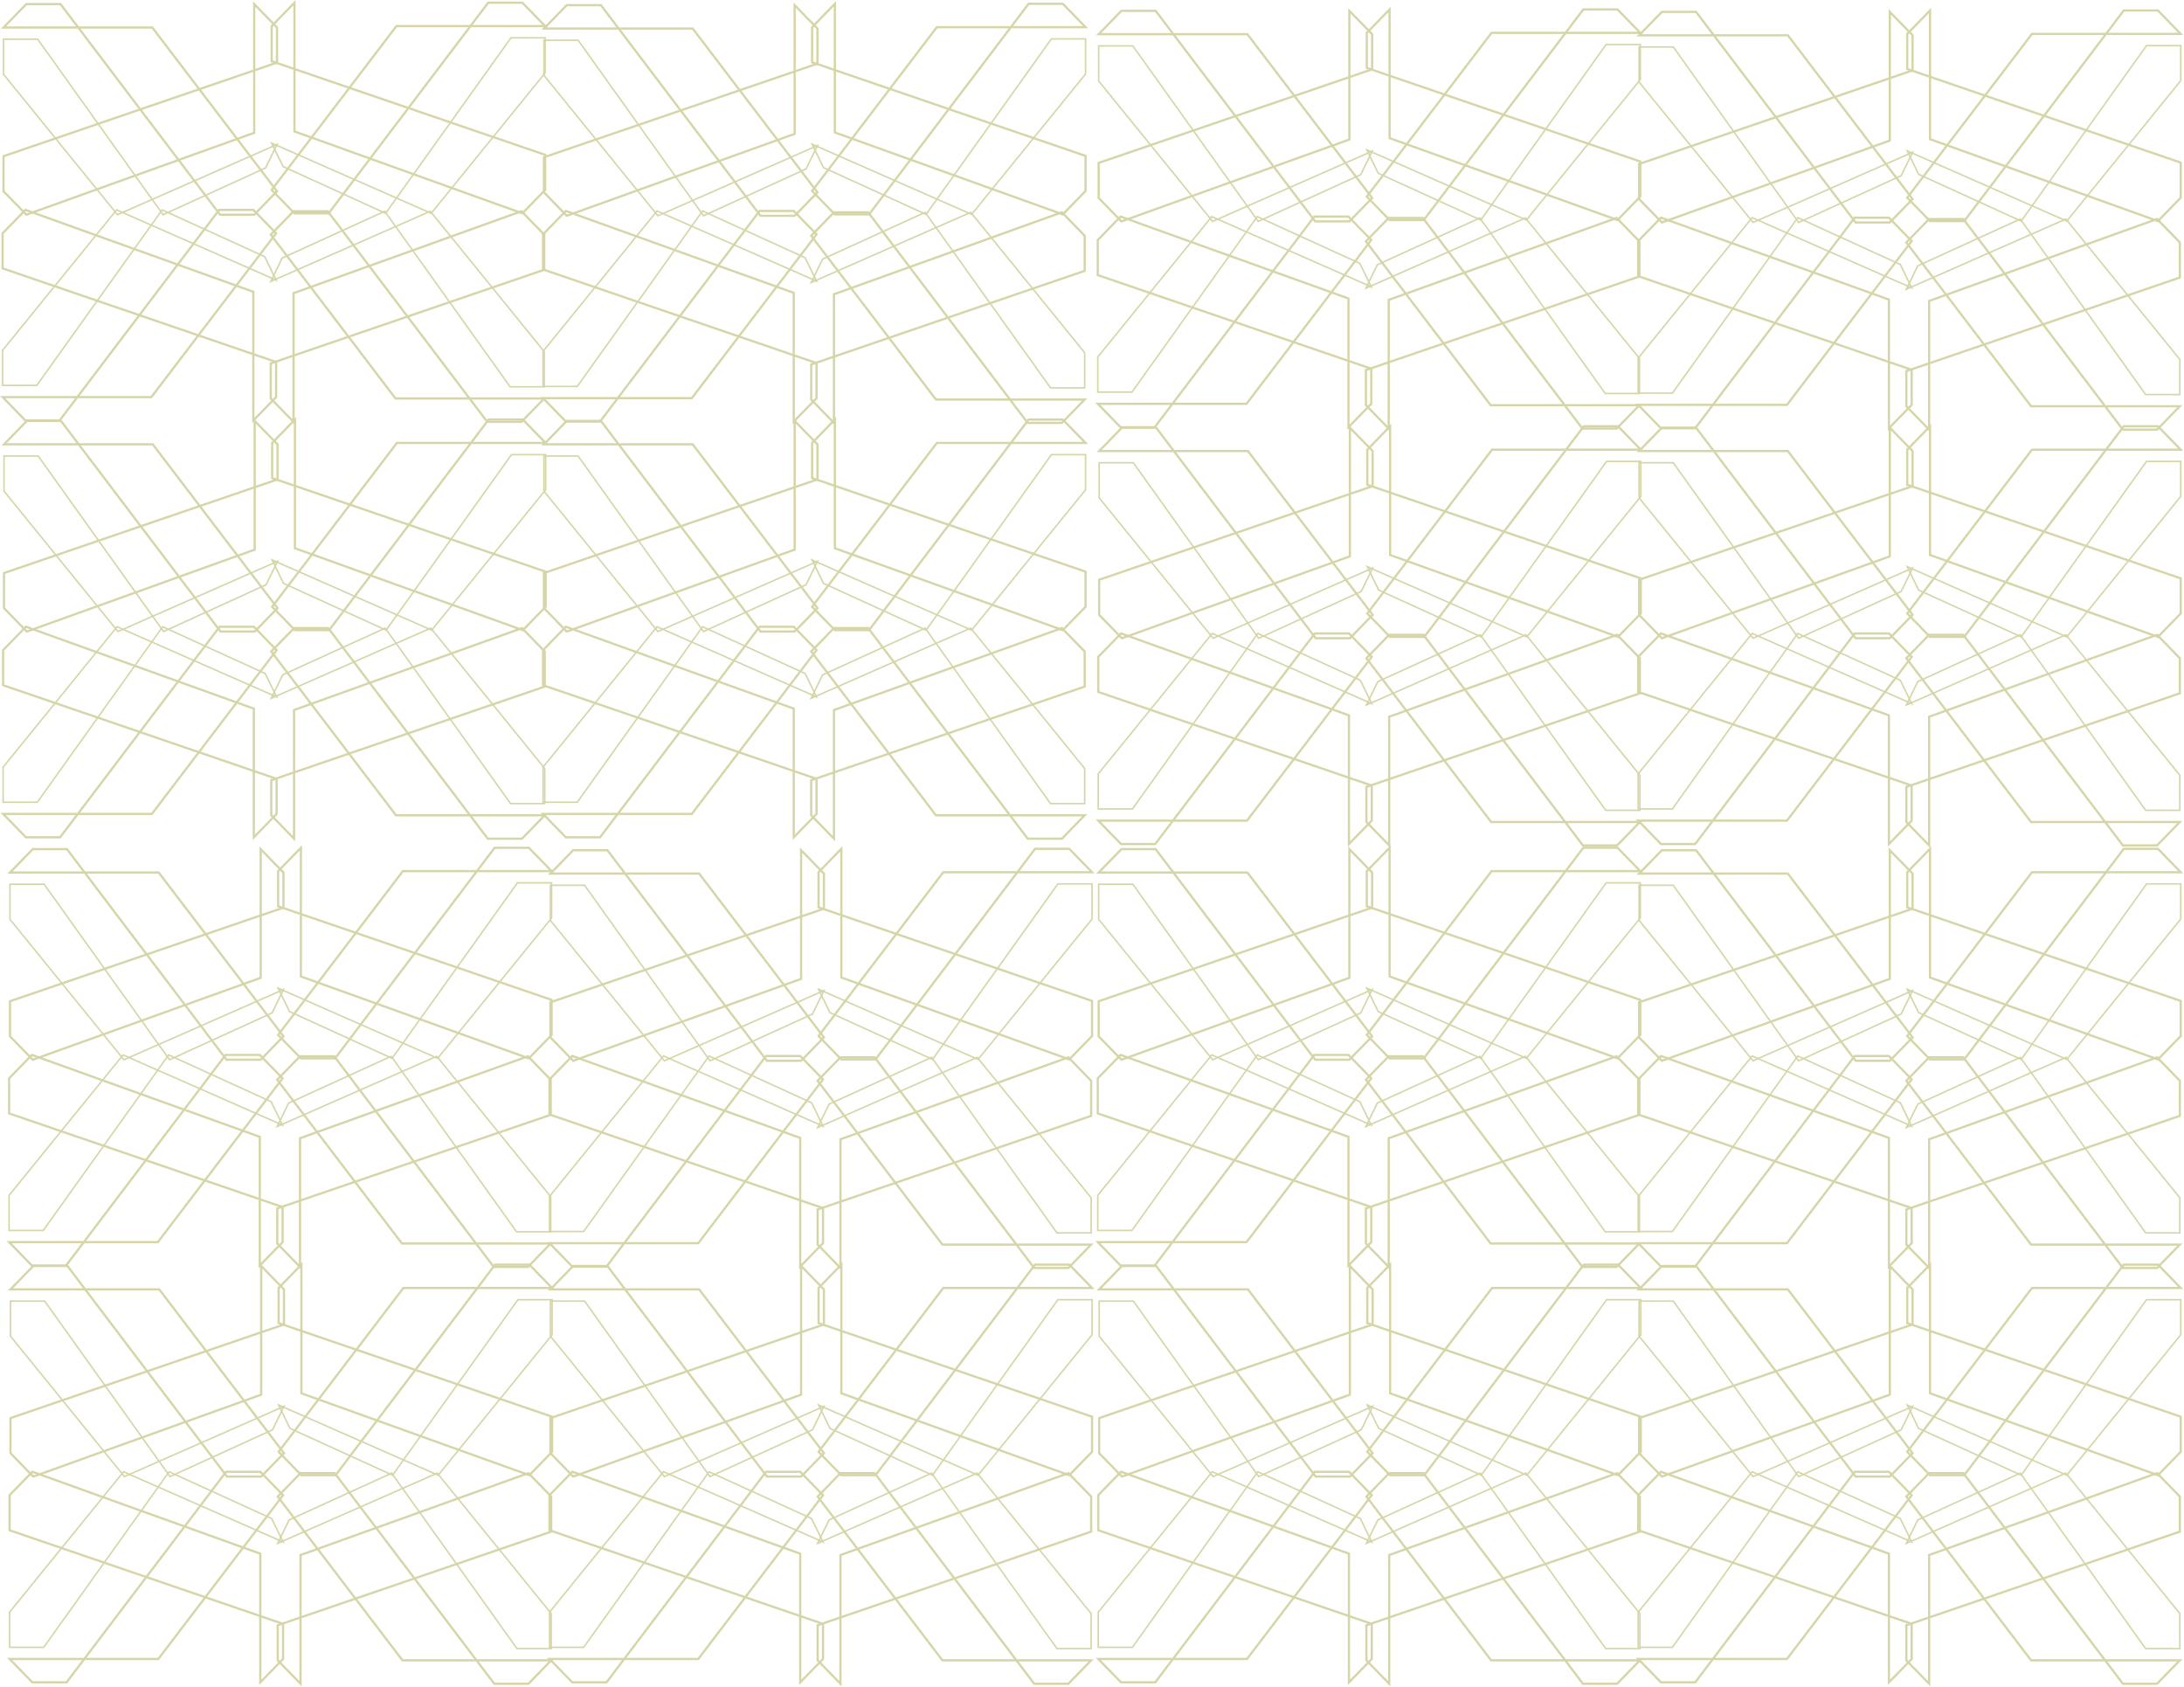 <?xml version="1.0" encoding="UTF-8"?>
<svg xmlns="http://www.w3.org/2000/svg" xmlns:xlink="http://www.w3.org/1999/xlink" width="5266" height="4067" viewBox="0 0 5266 4067">

<path fill="none" stroke-width="53.316" stroke-linecap="square" stroke-linejoin="miter" stroke="rgb(83.984%, 83.594%, 65.819%)" stroke-opacity="1" stroke-miterlimit="4" d="M 6679.141 36057.812 L 6129.648 35493.594 L 5305.312 35493.594 L 1458.555 40571.289 L 634.297 40571.289 L 84.688 40007.109 L 3671.523 40007.109 Z M 6679.141 36057.812 " transform="matrix(0.1, 0, 0, -0.1, 0, 4067)"/>
<path fill="none" stroke-width="53.316" stroke-linecap="square" stroke-linejoin="miter" stroke="rgb(83.984%, 83.594%, 65.819%)" stroke-opacity="1" stroke-miterlimit="4" d="M 6129.648 40571.289 L 6129.648 37468.203 L 634.297 35493.594 L 84.688 36057.812 L 84.688 36904.102 L 6679.141 39160.781 L 6679.141 40007.109 Z M 6129.648 40571.289 " transform="matrix(0.1, 0, 0, -0.1, 0, 4067)"/>
<path fill="none" stroke-width="36.447" stroke-linecap="square" stroke-linejoin="miter" stroke="rgb(83.984%, 83.594%, 65.819%)" stroke-opacity="1" stroke-miterlimit="4" d="M 6679.141 37186.211 L 2832.422 35493.594 L 84.688 38878.789 L 84.688 39725 L 909.023 39725 L 3931.445 35493.594 L 6404.414 36621.992 Z M 6679.141 37186.211 " transform="matrix(0.1, 0, 0, -0.1, 0, 4067)"/>
<path fill="none" stroke-width="53.316" stroke-linecap="square" stroke-linejoin="miter" stroke="rgb(83.984%, 83.594%, 65.819%)" stroke-opacity="1" stroke-miterlimit="4" d="M 6550.078 36090.898 L 7099.609 35526.719 L 7923.945 35526.719 L 11770.703 40604.414 L 12594.883 40604.414 L 13144.414 40040.312 L 9557.734 40040.312 Z M 6550.078 36090.898 " transform="matrix(0.1, 0, 0, -0.1, 0, 4067)"/>
<path fill="none" stroke-width="53.316" stroke-linecap="square" stroke-linejoin="miter" stroke="rgb(83.984%, 83.594%, 65.819%)" stroke-opacity="1" stroke-miterlimit="4" d="M 7099.609 40604.414 L 7099.609 37501.406 L 12594.883 35526.719 L 13144.414 36090.898 L 13144.414 36937.188 L 6550.078 39193.984 L 6550.078 40040.312 Z M 7099.609 40604.414 " transform="matrix(0.1, 0, 0, -0.1, 0, 4067)"/>
<path fill="none" stroke-width="36.447" stroke-linecap="square" stroke-linejoin="miter" stroke="rgb(83.984%, 83.594%, 65.819%)" stroke-opacity="1" stroke-miterlimit="4" d="M 6550.078 37219.297 L 10396.797 35526.719 L 13144.414 38911.914 L 13144.414 39758.203 L 12320.117 39758.203 L 9297.773 35526.719 L 6824.805 36655.117 Z M 6550.078 37219.297 " transform="matrix(0.1, 0, 0, -0.1, 0, 4067)"/>
<path fill="none" stroke-width="53.316" stroke-linecap="square" stroke-linejoin="miter" stroke="rgb(83.984%, 83.594%, 65.819%)" stroke-opacity="1" stroke-miterlimit="4" d="M 6657.617 35045.391 L 6108.125 35609.609 L 5283.789 35609.609 L 1437.031 30531.797 L 612.773 30531.797 L 63.164 31096.094 L 3650 31096.094 Z M 6657.617 35045.391 " transform="matrix(0.1, 0, 0, -0.1, 0, 4067)"/>
<path fill="none" stroke-width="53.316" stroke-linecap="square" stroke-linejoin="miter" stroke="rgb(83.984%, 83.594%, 65.819%)" stroke-opacity="1" stroke-miterlimit="4" d="M 6108.125 30531.797 L 6108.125 33634.883 L 612.773 35609.609 L 63.164 35045.391 L 63.164 34199.102 L 6657.617 31942.305 L 6657.617 31096.094 Z M 6108.125 30531.797 " transform="matrix(0.1, 0, 0, -0.1, 0, 4067)"/>
<path fill="none" stroke-width="36.447" stroke-linecap="square" stroke-linejoin="miter" stroke="rgb(83.984%, 83.594%, 65.819%)" stroke-opacity="1" stroke-miterlimit="4" d="M 6657.617 33916.992 L 2810.938 35609.609 L 63.164 32224.414 L 63.164 31378.203 L 887.5 31378.203 L 3909.922 35609.609 L 6382.891 34481.211 Z M 6657.617 33916.992 " transform="matrix(0.1, 0, 0, -0.1, 0, 4067)"/>
<path fill="none" stroke-width="53.316" stroke-linecap="square" stroke-linejoin="miter" stroke="rgb(83.984%, 83.594%, 65.819%)" stroke-opacity="1" stroke-miterlimit="4" d="M 6528.555 35012.305 L 7078.086 35576.406 L 7902.422 35576.406 L 11749.102 30498.711 L 12573.398 30498.711 L 13122.891 31062.891 L 9536.211 31062.891 Z M 6528.555 35012.305 " transform="matrix(0.1, 0, 0, -0.1, 0, 4067)"/>
<path fill="none" stroke-width="53.316" stroke-linecap="square" stroke-linejoin="miter" stroke="rgb(83.984%, 83.594%, 65.819%)" stroke-opacity="1" stroke-miterlimit="4" d="M 7078.086 30498.711 L 7078.086 33601.797 L 12573.398 35576.406 L 13122.891 35012.305 L 13122.891 34166.016 L 6528.555 31909.219 L 6528.555 31062.891 Z M 7078.086 30498.711 " transform="matrix(0.1, 0, 0, -0.1, 0, 4067)"/>
<path fill="none" stroke-width="36.447" stroke-linecap="square" stroke-linejoin="miter" stroke="rgb(83.984%, 83.594%, 65.819%)" stroke-opacity="1" stroke-miterlimit="4" d="M 6528.555 33883.789 L 10375.312 35576.406 L 13122.891 32191.289 L 13122.891 31344.883 L 12298.711 31345 L 9276.25 35576.406 L 6803.281 34448.086 Z M 6528.555 33883.789 " transform="matrix(0.1, 0, 0, -0.1, 0, 4067)"/>
<path fill="none" stroke-width="53.316" stroke-linecap="square" stroke-linejoin="miter" stroke="rgb(83.984%, 83.594%, 65.819%)" stroke-opacity="1" stroke-miterlimit="4" d="M 19710 36032.109 L 19160.391 35467.891 L 18336.094 35467.891 L 14489.414 40545.586 L 13665 40545.586 L 13115.508 39981.406 L 16702.305 39981.406 Z M 19710 36032.109 " transform="matrix(0.1, 0, 0, -0.1, 0, 4067)"/>
<path fill="none" stroke-width="53.316" stroke-linecap="square" stroke-linejoin="miter" stroke="rgb(83.984%, 83.594%, 65.819%)" stroke-opacity="1" stroke-miterlimit="4" d="M 19160.391 40545.586 L 19160.391 37442.617 L 13665 35467.891 L 13115.508 36032.109 L 13115.508 36878.398 L 19710 39135.117 L 19710 39981.406 Z M 19160.391 40545.586 " transform="matrix(0.1, 0, 0, -0.1, 0, 4067)"/>
<path fill="none" stroke-width="36.447" stroke-linecap="square" stroke-linejoin="miter" stroke="rgb(83.984%, 83.594%, 65.819%)" stroke-opacity="1" stroke-miterlimit="4" d="M 19710 37160.391 L 15863.203 35467.891 L 13115.508 38853.086 L 13115.508 39699.297 L 13939.805 39699.297 L 16962.305 35467.891 L 19435.195 36596.289 Z M 19710 37160.391 " transform="matrix(0.1, 0, 0, -0.1, 0, 4067)"/>
<path fill="none" stroke-width="53.316" stroke-linecap="square" stroke-linejoin="miter" stroke="rgb(83.984%, 83.594%, 65.819%)" stroke-opacity="1" stroke-miterlimit="4" d="M 19580.898 36065.195 L 20130.391 35501.016 L 20954.688 35501.094 L 24801.406 40578.711 L 25625.703 40578.711 L 26175.312 40014.609 L 22588.516 40014.609 Z M 19580.898 36065.195 " transform="matrix(0.1, 0, 0, -0.1, 0, 4067)"/>
<path fill="none" stroke-width="53.316" stroke-linecap="square" stroke-linejoin="miter" stroke="rgb(83.984%, 83.594%, 65.819%)" stroke-opacity="1" stroke-miterlimit="4" d="M 20130.391 40578.711 L 20130.391 37475.703 L 25625.703 35501.094 L 26175.312 36065.195 L 26175.312 36911.484 L 19580.781 39168.203 L 19580.781 40014.609 Z M 20130.391 40578.711 " transform="matrix(0.1, 0, 0, -0.1, 0, 4067)"/>
<path fill="none" stroke-width="36.447" stroke-linecap="square" stroke-linejoin="miter" stroke="rgb(83.984%, 83.594%, 65.819%)" stroke-opacity="1" stroke-miterlimit="4" d="M 19580.781 37193.594 L 23427.5 35501.016 L 26175.312 38886.211 L 26175.312 39732.5 L 25350.898 39732.5 L 22328.516 35501.016 L 19855.586 36629.297 Z M 19580.781 37193.594 " transform="matrix(0.1, 0, 0, -0.1, 0, 4067)"/>
<path fill="none" stroke-width="53.316" stroke-linecap="square" stroke-linejoin="miter" stroke="rgb(83.984%, 83.594%, 65.819%)" stroke-opacity="1" stroke-miterlimit="4" d="M 19688.398 35019.688 L 19138.906 35583.906 L 18314.609 35583.906 L 14467.812 30506.094 L 13643.516 30506.094 L 13093.984 31070.391 L 16680.781 31070.391 Z M 19688.398 35019.688 " transform="matrix(0.1, 0, 0, -0.1, 0, 4067)"/>
<path fill="none" stroke-width="53.316" stroke-linecap="square" stroke-linejoin="miter" stroke="rgb(83.984%, 83.594%, 65.819%)" stroke-opacity="1" stroke-miterlimit="4" d="M 19138.906 30506.094 L 19138.906 33609.219 L 13643.516 35583.906 L 13093.984 35019.688 L 13093.984 34173.398 L 19688.398 31916.602 L 19688.398 31070.391 Z M 19138.906 30506.094 " transform="matrix(0.1, 0, 0, -0.1, 0, 4067)"/>
<path fill="none" stroke-width="36.447" stroke-linecap="square" stroke-linejoin="miter" stroke="rgb(83.984%, 83.594%, 65.819%)" stroke-opacity="1" stroke-miterlimit="4" d="M 19688.398 33891.289 L 15841.719 35583.906 L 13093.984 32198.711 L 13093.984 31352.383 L 13918.281 31352.383 L 16940.703 35583.906 L 19413.594 34455.508 Z M 19688.398 33891.289 " transform="matrix(0.1, 0, 0, -0.1, 0, 4067)"/>
<path fill="none" stroke-width="53.316" stroke-linecap="square" stroke-linejoin="miter" stroke="rgb(83.984%, 83.594%, 65.819%)" stroke-opacity="1" stroke-miterlimit="4" d="M 19559.414 34986.602 L 20108.906 35550.703 L 20933.086 35550.703 L 24779.883 30473.008 L 25604.219 30473.008 L 26153.789 31037.188 L 22566.992 31037.188 Z M 19559.414 34986.602 " transform="matrix(0.1, 0, 0, -0.1, 0, 4067)"/>
<path fill="none" stroke-width="53.316" stroke-linecap="square" stroke-linejoin="miter" stroke="rgb(83.984%, 83.594%, 65.819%)" stroke-opacity="1" stroke-miterlimit="4" d="M 20108.906 30473.008 L 20108.906 33576.016 L 25604.219 35550.703 L 26153.789 34986.602 L 26153.789 34140.195 L 19559.414 31883.516 L 19559.414 31037.188 Z M 20108.906 30473.008 " transform="matrix(0.1, 0, 0, -0.1, 0, 4067)"/>
<path fill="none" stroke-width="36.447" stroke-linecap="square" stroke-linejoin="miter" stroke="rgb(83.984%, 83.594%, 65.819%)" stroke-opacity="1" stroke-miterlimit="4" d="M 19559.414 33858.203 L 23406.094 35550.703 L 26153.789 32165.586 L 26153.789 31319.219 L 25329.414 31319.297 L 22307.109 35550.703 L 19834.102 34422.305 Z M 19559.414 33858.203 " transform="matrix(0.1, 0, 0, -0.1, 0, 4067)"/>
<path fill="none" stroke-width="53.316" stroke-linecap="square" stroke-linejoin="miter" stroke="rgb(83.984%, 83.594%, 65.819%)" stroke-opacity="1" stroke-miterlimit="4" d="M 6691.016 26007.5 L 6141.484 25443.281 L 5317.227 25443.281 L 1470.469 30521.094 L 646.172 30521.094 L 96.641 29956.797 L 3683.359 29956.797 Z M 6691.016 26007.5 " transform="matrix(0.1, 0, 0, -0.1, 0, 4067)"/>
<path fill="none" stroke-width="53.316" stroke-linecap="square" stroke-linejoin="miter" stroke="rgb(83.984%, 83.594%, 65.819%)" stroke-opacity="1" stroke-miterlimit="4" d="M 6141.484 30521.094 L 6141.484 27418.008 L 646.172 25443.281 L 96.641 26007.5 L 96.641 26853.789 L 6691.016 29110.586 L 6691.016 29956.797 Z M 6141.484 30521.094 " transform="matrix(0.1, 0, 0, -0.1, 0, 4067)"/>
<path fill="none" stroke-width="36.447" stroke-linecap="square" stroke-linejoin="miter" stroke="rgb(83.984%, 83.594%, 65.819%)" stroke-opacity="1" stroke-miterlimit="4" d="M 6691.016 27135.898 L 2844.258 25443.281 L 96.641 28828.398 L 96.641 29674.805 L 920.898 29674.805 L 3943.398 25443.281 L 6416.289 26571.719 Z M 6691.016 27135.898 " transform="matrix(0.1, 0, 0, -0.1, 0, 4067)"/>
<path fill="none" stroke-width="53.316" stroke-linecap="square" stroke-linejoin="miter" stroke="rgb(83.984%, 83.594%, 65.819%)" stroke-opacity="1" stroke-miterlimit="4" d="M 6561.914 26040.586 L 7111.445 25476.484 L 7935.781 25476.484 L 11782.5 30554.102 L 12606.914 30554.219 L 13156.406 29990 L 9569.57 29990 Z M 6561.914 26040.586 " transform="matrix(0.1, 0, 0, -0.1, 0, 4067)"/>
<path fill="none" stroke-width="53.316" stroke-linecap="square" stroke-linejoin="miter" stroke="rgb(83.984%, 83.594%, 65.819%)" stroke-opacity="1" stroke-miterlimit="4" d="M 7111.445 30554.102 L 7111.445 27451.211 L 12606.914 25476.484 L 13156.406 26040.586 L 13156.406 26886.914 L 6561.914 29143.711 L 6561.914 29990 Z M 7111.445 30554.102 " transform="matrix(0.1, 0, 0, -0.1, 0, 4067)"/>
<path fill="none" stroke-width="36.447" stroke-linecap="square" stroke-linejoin="miter" stroke="rgb(83.984%, 83.594%, 65.819%)" stroke-opacity="1" stroke-miterlimit="4" d="M 6561.914 27168.984 L 10408.711 25476.484 L 13156.406 28861.602 L 13156.289 29707.891 L 12332.109 29707.891 L 9309.648 25476.484 L 6836.719 26604.805 Z M 6561.914 27168.984 " transform="matrix(0.1, 0, 0, -0.1, 0, 4067)"/>
<path fill="none" stroke-width="53.316" stroke-linecap="square" stroke-linejoin="miter" stroke="rgb(83.984%, 83.594%, 65.819%)" stroke-opacity="1" stroke-miterlimit="4" d="M 6669.492 24995.117 L 6119.961 25559.297 L 5295.703 25559.297 L 1448.945 20481.602 L 624.648 20481.602 L 75.117 21045.781 L 3661.836 21045.781 Z M 6669.492 24995.117 " transform="matrix(0.1, 0, 0, -0.1, 0, 4067)"/>
<path fill="none" stroke-width="53.316" stroke-linecap="square" stroke-linejoin="miter" stroke="rgb(83.984%, 83.594%, 65.819%)" stroke-opacity="1" stroke-miterlimit="4" d="M 6119.961 20481.602 L 6119.961 23584.609 L 624.648 25559.297 L 75.117 24995.117 L 75.117 24148.789 L 6669.57 21892.109 L 6669.57 21045.781 Z M 6119.961 20481.602 " transform="matrix(0.1, 0, 0, -0.1, 0, 4067)"/>
<path fill="none" stroke-width="36.447" stroke-linecap="square" stroke-linejoin="miter" stroke="rgb(83.984%, 83.594%, 65.819%)" stroke-opacity="1" stroke-miterlimit="4" d="M 6669.492 23866.797 L 2822.812 25559.297 L 75.117 22174.102 L 75.117 21327.891 L 899.375 21327.891 L 3921.875 25559.297 L 6394.766 24430.898 Z M 6669.492 23866.797 " transform="matrix(0.1, 0, 0, -0.1, 0, 4067)"/>
<path fill="none" stroke-width="53.316" stroke-linecap="square" stroke-linejoin="miter" stroke="rgb(83.984%, 83.594%, 65.819%)" stroke-opacity="1" stroke-miterlimit="4" d="M 6540.391 24961.992 L 7089.922 25526.094 L 7914.258 25526.094 L 11761.016 20448.516 L 12585.312 20448.516 L 13134.805 21012.617 L 9548.047 21012.617 Z M 6540.391 24961.992 " transform="matrix(0.1, 0, 0, -0.1, 0, 4067)"/>
<path fill="none" stroke-width="53.316" stroke-linecap="square" stroke-linejoin="miter" stroke="rgb(83.984%, 83.594%, 65.819%)" stroke-opacity="1" stroke-miterlimit="4" d="M 7089.922 20448.516 L 7089.922 23551.484 L 12585.312 25526.094 L 13134.805 24961.992 L 13134.805 24115.703 L 6540.391 21858.906 L 6540.391 21012.617 Z M 7089.922 20448.516 " transform="matrix(0.1, 0, 0, -0.1, 0, 4067)"/>
<path fill="none" stroke-width="36.447" stroke-linecap="square" stroke-linejoin="miter" stroke="rgb(83.984%, 83.594%, 65.819%)" stroke-opacity="1" stroke-miterlimit="4" d="M 6540.391 23833.594 L 10387.109 25526.094 L 13134.805 22141.016 L 13134.805 21294.609 L 12310.586 21294.805 L 9288.125 25526.094 L 6815.195 24397.812 Z M 6540.391 23833.594 " transform="matrix(0.1, 0, 0, -0.1, 0, 4067)"/>
<path fill="none" stroke-width="53.316" stroke-linecap="square" stroke-linejoin="miter" stroke="rgb(83.984%, 83.594%, 65.819%)" stroke-opacity="1" stroke-miterlimit="4" d="M 19710 26007.5 L 19160.391 25443.281 L 18336.094 25443.281 L 14489.414 30521.094 L 13665 30521.094 L 13115.508 29956.797 L 16702.305 29956.797 Z M 19710 26007.5 " transform="matrix(0.1, 0, 0, -0.1, 0, 4067)"/>
<path fill="none" stroke-width="53.316" stroke-linecap="square" stroke-linejoin="miter" stroke="rgb(83.984%, 83.594%, 65.819%)" stroke-opacity="1" stroke-miterlimit="4" d="M 19160.391 30521.094 L 19160.391 27418.008 L 13665 25443.281 L 13115.508 26007.5 L 13115.508 26853.789 L 19710 29110.586 L 19710 29956.797 Z M 19160.391 30521.094 " transform="matrix(0.1, 0, 0, -0.1, 0, 4067)"/>
<path fill="none" stroke-width="36.447" stroke-linecap="square" stroke-linejoin="miter" stroke="rgb(83.984%, 83.594%, 65.819%)" stroke-opacity="1" stroke-miterlimit="4" d="M 19710 27135.898 L 15863.203 25443.281 L 13115.508 28828.398 L 13115.508 29674.805 L 13939.805 29674.805 L 16962.305 25443.281 L 19435.195 26571.719 Z M 19710 27135.898 " transform="matrix(0.1, 0, 0, -0.1, 0, 4067)"/>
<path fill="none" stroke-width="53.316" stroke-linecap="square" stroke-linejoin="miter" stroke="rgb(83.984%, 83.594%, 65.819%)" stroke-opacity="1" stroke-miterlimit="4" d="M 19580.781 26040.586 L 20130.391 25476.484 L 20954.688 25476.484 L 24801.406 30554.102 L 25625.703 30554.219 L 26175.312 29990 L 22588.516 29990 Z M 19580.781 26040.586 " transform="matrix(0.1, 0, 0, -0.1, 0, 4067)"/>
<path fill="none" stroke-width="53.316" stroke-linecap="square" stroke-linejoin="miter" stroke="rgb(83.984%, 83.594%, 65.819%)" stroke-opacity="1" stroke-miterlimit="4" d="M 20130.391 30554.102 L 20130.312 27451.211 L 25625.703 25476.484 L 26175.312 26040.586 L 26175.312 26886.914 L 19580.781 29143.711 L 19580.781 29990 Z M 20130.391 30554.102 " transform="matrix(0.1, 0, 0, -0.1, 0, 4067)"/>
<path fill="none" stroke-width="36.447" stroke-linecap="square" stroke-linejoin="miter" stroke="rgb(83.984%, 83.594%, 65.819%)" stroke-opacity="1" stroke-miterlimit="4" d="M 19580.781 27168.984 L 23427.5 25476.484 L 26175.312 28861.602 L 26175.312 29707.891 L 25350.898 29707.891 L 22328.516 25476.484 L 19855.586 26604.805 Z M 19580.781 27168.984 " transform="matrix(0.1, 0, 0, -0.1, 0, 4067)"/>
<path fill="none" stroke-width="53.316" stroke-linecap="square" stroke-linejoin="miter" stroke="rgb(83.984%, 83.594%, 65.819%)" stroke-opacity="1" stroke-miterlimit="4" d="M 19688.398 24995.117 L 19138.906 25559.297 L 18314.609 25559.297 L 14467.812 20481.602 L 13643.516 20481.602 L 13093.984 21045.781 L 16680.781 21045.781 Z M 19688.398 24995.117 " transform="matrix(0.1, 0, 0, -0.1, 0, 4067)"/>
<path fill="none" stroke-width="53.316" stroke-linecap="square" stroke-linejoin="miter" stroke="rgb(83.984%, 83.594%, 65.819%)" stroke-opacity="1" stroke-miterlimit="4" d="M 19138.906 20481.602 L 19138.906 23584.609 L 13643.516 25559.297 L 13093.984 24995.117 L 13093.984 24148.789 L 19688.398 21892.109 L 19688.398 21045.781 Z M 19138.906 20481.602 " transform="matrix(0.1, 0, 0, -0.1, 0, 4067)"/>
<path fill="none" stroke-width="36.447" stroke-linecap="square" stroke-linejoin="miter" stroke="rgb(83.984%, 83.594%, 65.819%)" stroke-opacity="1" stroke-miterlimit="4" d="M 19688.398 23866.797 L 15841.719 25559.297 L 13093.984 22174.102 L 13093.984 21327.891 L 13918.281 21327.891 L 16940.703 25559.297 L 19413.594 24430.898 Z M 19688.398 23866.797 " transform="matrix(0.1, 0, 0, -0.1, 0, 4067)"/>
<path fill="none" stroke-width="53.316" stroke-linecap="square" stroke-linejoin="miter" stroke="rgb(83.984%, 83.594%, 65.819%)" stroke-opacity="1" stroke-miterlimit="4" d="M 19559.414 24961.992 L 20108.906 25526.094 L 20933.086 25526.094 L 24779.883 20448.516 L 25604.219 20448.516 L 26153.789 21012.617 L 22566.992 21012.617 Z M 19559.414 24961.992 " transform="matrix(0.1, 0, 0, -0.1, 0, 4067)"/>
<path fill="none" stroke-width="53.316" stroke-linecap="square" stroke-linejoin="miter" stroke="rgb(83.984%, 83.594%, 65.819%)" stroke-opacity="1" stroke-miterlimit="4" d="M 20108.906 20448.516 L 20108.906 23551.484 L 25604.219 25526.094 L 26153.789 24961.992 L 26153.789 24115.703 L 19559.297 21858.906 L 19559.297 21012.617 Z M 20108.906 20448.516 " transform="matrix(0.1, 0, 0, -0.1, 0, 4067)"/>
<path fill="none" stroke-width="36.447" stroke-linecap="square" stroke-linejoin="miter" stroke="rgb(83.984%, 83.594%, 65.819%)" stroke-opacity="1" stroke-miterlimit="4" d="M 19559.414 23833.594 L 23406.094 25526.094 L 26153.789 22141.016 L 26153.789 21294.609 L 25329.414 21294.805 L 22307.109 25526.094 L 19834.102 24397.812 Z M 19559.414 23833.594 " transform="matrix(0.1, 0, 0, -0.1, 0, 4067)"/>
<path fill="none" stroke-width="53.316" stroke-linecap="square" stroke-linejoin="miter" stroke="rgb(83.984%, 83.594%, 65.819%)" stroke-opacity="1" stroke-miterlimit="4" d="M 33084.883 35895.898 L 32535.391 35331.719 L 31711.094 35331.719 L 27864.414 40409.297 L 27040.117 40409.297 L 26490.586 39845.195 L 30077.305 39845.195 Z M 33084.883 35895.898 " transform="matrix(0.1, 0, 0, -0.1, 0, 4067)"/>
<path fill="none" stroke-width="53.316" stroke-linecap="square" stroke-linejoin="miter" stroke="rgb(83.984%, 83.594%, 65.819%)" stroke-opacity="1" stroke-miterlimit="4" d="M 32535.391 40409.297 L 32535.391 37306.289 L 27040.117 35331.719 L 26490.586 35895.898 L 26490.586 36742.109 L 33084.883 38998.906 L 33084.883 39845.195 Z M 32535.391 40409.297 " transform="matrix(0.1, 0, 0, -0.1, 0, 4067)"/>
<path fill="none" stroke-width="36.447" stroke-linecap="square" stroke-linejoin="miter" stroke="rgb(83.984%, 83.594%, 65.819%)" stroke-opacity="1" stroke-miterlimit="4" d="M 33084.883 37024.219 L 29238.203 35331.719 L 26490.586 38716.797 L 26490.586 39563.086 L 27314.805 39563.086 L 30337.305 35331.719 L 32810.195 36460.117 Z M 33084.883 37024.219 " transform="matrix(0.1, 0, 0, -0.1, 0, 4067)"/>
<path fill="none" stroke-width="53.316" stroke-linecap="square" stroke-linejoin="miter" stroke="rgb(83.984%, 83.594%, 65.819%)" stroke-opacity="1" stroke-miterlimit="4" d="M 32955.898 35928.984 L 33505.391 35364.805 L 34329.688 35364.805 L 38176.406 40442.5 L 39000.703 40442.5 L 39550.312 39878.398 L 35963.516 39878.398 Z M 32955.898 35928.984 " transform="matrix(0.1, 0, 0, -0.1, 0, 4067)"/>
<path fill="none" stroke-width="53.316" stroke-linecap="square" stroke-linejoin="miter" stroke="rgb(83.984%, 83.594%, 65.819%)" stroke-opacity="1" stroke-miterlimit="4" d="M 33505.391 40442.5 L 33505.391 37339.414 L 39000.703 35364.805 L 39550.312 35928.984 L 39550.312 36775.312 L 32955.898 39032.109 L 32955.898 39878.398 Z M 33505.391 40442.5 " transform="matrix(0.1, 0, 0, -0.1, 0, 4067)"/>
<path fill="none" stroke-width="36.447" stroke-linecap="square" stroke-linejoin="miter" stroke="rgb(83.984%, 83.594%, 65.819%)" stroke-opacity="1" stroke-miterlimit="4" d="M 32955.898 37057.383 L 36802.617 35364.805 L 39550.312 38750 L 39550.195 39596.289 L 38726.016 39596.289 L 35703.594 35364.805 L 33230.703 36493.203 Z M 32955.898 37057.383 " transform="matrix(0.1, 0, 0, -0.1, 0, 4067)"/>
<path fill="none" stroke-width="53.316" stroke-linecap="square" stroke-linejoin="miter" stroke="rgb(83.984%, 83.594%, 65.819%)" stroke-opacity="1" stroke-miterlimit="4" d="M 33063.398 34883.516 L 32513.906 35447.695 L 31689.609 35447.695 L 27842.891 30369.883 L 27018.594 30369.883 L 26468.984 30934.102 L 30055.703 30934.102 Z M 33063.398 34883.516 " transform="matrix(0.1, 0, 0, -0.1, 0, 4067)"/>
<path fill="none" stroke-width="53.316" stroke-linecap="square" stroke-linejoin="miter" stroke="rgb(83.984%, 83.594%, 65.819%)" stroke-opacity="1" stroke-miterlimit="4" d="M 32513.906 30369.883 L 32513.906 33473.008 L 27018.594 35447.695 L 26468.984 34883.516 L 26468.984 34037.188 L 33063.398 31780.508 L 33063.398 30934.102 Z M 32513.906 30369.883 " transform="matrix(0.1, 0, 0, -0.1, 0, 4067)"/>
<path fill="none" stroke-width="36.447" stroke-linecap="square" stroke-linejoin="miter" stroke="rgb(83.984%, 83.594%, 65.819%)" stroke-opacity="1" stroke-miterlimit="4" d="M 33063.398 33755 L 29216.719 35447.695 L 26468.984 32062.5 L 26468.984 31216.211 L 27293.281 31216.211 L 30315.781 35447.695 L 32788.711 34319.297 Z M 33063.398 33755 " transform="matrix(0.1, 0, 0, -0.1, 0, 4067)"/>
<path fill="none" stroke-width="53.316" stroke-linecap="square" stroke-linejoin="miter" stroke="rgb(83.984%, 83.594%, 65.819%)" stroke-opacity="1" stroke-miterlimit="4" d="M 32934.297 34850.391 L 33483.906 35414.492 L 34308.203 35414.492 L 38154.883 30336.797 L 38979.297 30336.797 L 39528.789 30901.016 L 35941.992 30901.016 Z M 32934.297 34850.391 " transform="matrix(0.1, 0, 0, -0.1, 0, 4067)"/>
<path fill="none" stroke-width="53.316" stroke-linecap="square" stroke-linejoin="miter" stroke="rgb(83.984%, 83.594%, 65.819%)" stroke-opacity="1" stroke-miterlimit="4" d="M 33483.906 30336.797 L 33483.906 33439.805 L 38979.297 35414.492 L 39528.789 34850.391 L 39528.789 34004.102 L 32934.297 31747.305 L 32934.297 30901.016 Z M 33483.906 30336.797 " transform="matrix(0.1, 0, 0, -0.1, 0, 4067)"/>
<path fill="none" stroke-width="36.447" stroke-linecap="square" stroke-linejoin="miter" stroke="rgb(83.984%, 83.594%, 65.819%)" stroke-opacity="1" stroke-miterlimit="4" d="M 32934.297 33721.914 L 36781.094 35414.492 L 39528.789 32029.414 L 39528.711 31183.008 L 38704.414 31183.086 L 35681.992 35414.492 L 33209.102 34286.094 Z M 32934.297 33721.914 " transform="matrix(0.1, 0, 0, -0.1, 0, 4067)"/>
<path fill="none" stroke-width="53.316" stroke-linecap="square" stroke-linejoin="miter" stroke="rgb(83.984%, 83.594%, 65.819%)" stroke-opacity="1" stroke-miterlimit="4" d="M 46115.703 35870.117 L 45566.211 35306.016 L 44741.914 35306.016 L 40895.117 40383.711 L 40070.898 40383.711 L 39521.289 39819.492 L 43108.086 39819.492 Z M 46115.703 35870.117 " transform="matrix(0.1, 0, 0, -0.1, 0, 4067)"/>
<path fill="none" stroke-width="53.316" stroke-linecap="square" stroke-linejoin="miter" stroke="rgb(83.984%, 83.594%, 65.819%)" stroke-opacity="1" stroke-miterlimit="4" d="M 45566.211 40383.711 L 45566.211 37280.703 L 40070.898 35306.016 L 39521.289 35870.117 L 39521.289 36716.406 L 46115.703 38973.203 L 46115.703 39819.492 Z M 45566.211 40383.711 " transform="matrix(0.1, 0, 0, -0.1, 0, 4067)"/>
<path fill="none" stroke-width="36.447" stroke-linecap="square" stroke-linejoin="miter" stroke="rgb(83.984%, 83.594%, 65.819%)" stroke-opacity="1" stroke-miterlimit="4" d="M 46115.703 36998.516 L 42268.984 35306.016 L 39521.289 38691.094 L 39521.289 39537.383 L 40345.586 39537.383 L 43368.086 35306.016 L 45841.016 36434.297 Z M 46115.703 36998.516 " transform="matrix(0.1, 0, 0, -0.1, 0, 4067)"/>
<path fill="none" stroke-width="53.316" stroke-linecap="square" stroke-linejoin="miter" stroke="rgb(83.984%, 83.594%, 65.819%)" stroke-opacity="1" stroke-miterlimit="4" d="M 45986.602 35903.281 L 46536.211 35339.102 L 47360.508 35339.102 L 51207.305 40416.797 L 52031.484 40416.797 L 52581.016 39852.617 L 48994.297 39852.617 Z M 45986.602 35903.281 " transform="matrix(0.1, 0, 0, -0.1, 0, 4067)"/>
<path fill="none" stroke-width="53.316" stroke-linecap="square" stroke-linejoin="miter" stroke="rgb(83.984%, 83.594%, 65.819%)" stroke-opacity="1" stroke-miterlimit="4" d="M 46536.211 40416.797 L 46536.211 37313.789 L 52031.484 35339.102 L 52581.016 35903.281 L 52581.016 36749.609 L 45986.602 39006.289 L 45986.602 39852.617 Z M 46536.211 40416.797 " transform="matrix(0.1, 0, 0, -0.1, 0, 4067)"/>
<path fill="none" stroke-width="36.447" stroke-linecap="square" stroke-linejoin="miter" stroke="rgb(83.984%, 83.594%, 65.819%)" stroke-opacity="1" stroke-miterlimit="4" d="M 45986.602 37031.602 L 49833.398 35339.102 L 52581.016 38724.297 L 52581.016 39570.586 L 51756.797 39570.586 L 48734.414 35339.102 L 46261.406 36467.383 Z M 45986.602 37031.602 " transform="matrix(0.1, 0, 0, -0.1, 0, 4067)"/>
<path fill="none" stroke-width="53.316" stroke-linecap="square" stroke-linejoin="miter" stroke="rgb(83.984%, 83.594%, 65.819%)" stroke-opacity="1" stroke-miterlimit="4" d="M 46094.219 34857.812 L 45544.688 35421.914 L 44720.391 35421.914 L 40873.594 30344.219 L 40049.414 30344.219 L 39499.805 30908.398 L 43086.602 30908.398 Z M 46094.219 34857.812 " transform="matrix(0.1, 0, 0, -0.1, 0, 4067)"/>
<path fill="none" stroke-width="53.316" stroke-linecap="square" stroke-linejoin="miter" stroke="rgb(83.984%, 83.594%, 65.819%)" stroke-opacity="1" stroke-miterlimit="4" d="M 45544.688 30344.219 L 45544.688 33447.305 L 40049.414 35421.914 L 39499.805 34857.812 L 39499.805 34011.484 L 46094.219 31754.688 L 46094.219 30908.398 Z M 45544.688 30344.219 " transform="matrix(0.1, 0, 0, -0.1, 0, 4067)"/>
<path fill="none" stroke-width="36.447" stroke-linecap="square" stroke-linejoin="miter" stroke="rgb(83.984%, 83.594%, 65.819%)" stroke-opacity="1" stroke-miterlimit="4" d="M 46094.219 33729.414 L 42247.5 35421.992 L 39499.805 32036.797 L 39499.805 31190.508 L 40324.102 31190.508 L 43346.602 35421.914 L 45819.492 34293.594 Z M 46094.219 33729.414 " transform="matrix(0.1, 0, 0, -0.1, 0, 4067)"/>
<path fill="none" stroke-width="53.316" stroke-linecap="square" stroke-linejoin="miter" stroke="rgb(83.984%, 83.594%, 65.819%)" stroke-opacity="1" stroke-miterlimit="4" d="M 45965.117 34824.609 L 46514.609 35388.789 L 47338.984 35388.789 L 51185.703 30311.094 L 52010 30311.094 L 52559.492 30875.312 L 48972.812 30875.312 Z M 45965.117 34824.609 " transform="matrix(0.1, 0, 0, -0.1, 0, 4067)"/>
<path fill="none" stroke-width="53.316" stroke-linecap="square" stroke-linejoin="miter" stroke="rgb(83.984%, 83.594%, 65.819%)" stroke-opacity="1" stroke-miterlimit="4" d="M 46514.609 30311.094 L 46514.609 33414.219 L 52010 35388.789 L 52559.492 34824.609 L 52559.609 33978.281 L 45965.117 31721.602 L 45965.117 30875.312 Z M 46514.609 30311.094 " transform="matrix(0.1, 0, 0, -0.1, 0, 4067)"/>
<path fill="none" stroke-width="36.447" stroke-linecap="square" stroke-linejoin="miter" stroke="rgb(83.984%, 83.594%, 65.819%)" stroke-opacity="1" stroke-miterlimit="4" d="M 45965.117 33696.289 L 49811.914 35388.789 L 52559.492 32003.711 L 52559.492 31157.305 L 51735.312 31157.383 L 48712.812 35388.789 L 46239.805 34260.508 Z M 45965.117 33696.289 " transform="matrix(0.1, 0, 0, -0.1, 0, 4067)"/>
<path fill="none" stroke-width="53.316" stroke-linecap="square" stroke-linejoin="miter" stroke="rgb(83.984%, 83.594%, 65.819%)" stroke-opacity="1" stroke-miterlimit="4" d="M 33096.914 25845.586 L 32547.305 25281.406 L 31723.008 25281.406 L 27876.289 30359.102 L 27051.914 30359.102 L 26502.383 29794.883 L 30089.102 29794.883 Z M 33096.914 25845.586 " transform="matrix(0.1, 0, 0, -0.1, 0, 4067)"/>
<path fill="none" stroke-width="53.316" stroke-linecap="square" stroke-linejoin="miter" stroke="rgb(83.984%, 83.594%, 65.819%)" stroke-opacity="1" stroke-miterlimit="4" d="M 32547.305 30359.102 L 32547.305 27256.094 L 27051.914 25281.406 L 26502.383 25845.586 L 26502.383 26691.797 L 33096.914 28948.594 L 33096.914 29794.883 Z M 32547.305 30359.102 " transform="matrix(0.1, 0, 0, -0.1, 0, 4067)"/>
<path fill="none" stroke-width="36.447" stroke-linecap="square" stroke-linejoin="miter" stroke="rgb(83.984%, 83.594%, 65.819%)" stroke-opacity="1" stroke-miterlimit="4" d="M 33096.914 26973.984 L 29250.117 25281.406 L 26502.383 28666.484 L 26502.383 29512.812 L 27326.719 29512.812 L 30349.102 25281.406 L 32822.109 26409.805 Z M 33096.914 26973.984 " transform="matrix(0.1, 0, 0, -0.1, 0, 4067)"/>
<path fill="none" stroke-width="53.316" stroke-linecap="square" stroke-linejoin="miter" stroke="rgb(83.984%, 83.594%, 65.819%)" stroke-opacity="1" stroke-miterlimit="4" d="M 32967.695 25878.711 L 33517.188 25314.609 L 34341.602 25314.609 L 38188.281 30392.305 L 39012.617 30392.305 L 39562.188 29828.086 L 35975.391 29828.086 Z M 32967.695 25878.711 " transform="matrix(0.1, 0, 0, -0.1, 0, 4067)"/>
<path fill="none" stroke-width="53.316" stroke-linecap="square" stroke-linejoin="miter" stroke="rgb(83.984%, 83.594%, 65.819%)" stroke-opacity="1" stroke-miterlimit="4" d="M 33517.188 30392.305 L 33517.188 27289.219 L 39012.617 25314.609 L 39562.188 25878.711 L 39562.188 26725 L 32967.695 28981.797 L 32967.695 29828.086 Z M 33517.188 30392.305 " transform="matrix(0.1, 0, 0, -0.1, 0, 4067)"/>
<path fill="none" stroke-width="36.447" stroke-linecap="square" stroke-linejoin="miter" stroke="rgb(83.984%, 83.594%, 65.819%)" stroke-opacity="1" stroke-miterlimit="4" d="M 32967.695 27007.109 L 36814.414 25314.609 L 39562.188 28699.688 L 39562.188 29546.016 L 38737.812 29546.016 L 35715.391 25314.609 L 33242.5 26442.891 Z M 32967.695 27007.109 " transform="matrix(0.1, 0, 0, -0.1, 0, 4067)"/>
<path fill="none" stroke-width="53.316" stroke-linecap="square" stroke-linejoin="miter" stroke="rgb(83.984%, 83.594%, 65.819%)" stroke-opacity="1" stroke-miterlimit="4" d="M 33075.312 24833.203 L 32525.781 25397.305 L 31701.484 25397.305 L 27854.688 20319.688 L 27030.391 20319.688 L 26480.898 20883.906 L 30067.617 20883.906 Z M 33075.312 24833.203 " transform="matrix(0.1, 0, 0, -0.1, 0, 4067)"/>
<path fill="none" stroke-width="53.316" stroke-linecap="square" stroke-linejoin="miter" stroke="rgb(83.984%, 83.594%, 65.819%)" stroke-opacity="1" stroke-miterlimit="4" d="M 32525.781 20319.688 L 32525.781 23422.695 L 27030.391 25397.305 L 26480.898 24833.203 L 26480.898 23986.914 L 33075.312 21730.195 L 33075.312 20883.906 Z M 32525.781 20319.688 " transform="matrix(0.1, 0, 0, -0.1, 0, 4067)"/>
<path fill="none" stroke-width="36.447" stroke-linecap="square" stroke-linejoin="miter" stroke="rgb(83.984%, 83.594%, 65.819%)" stroke-opacity="1" stroke-miterlimit="4" d="M 33075.312 23704.805 L 29228.594 25397.383 L 26480.898 22012.188 L 26480.898 21166.016 L 27305.195 21165.898 L 30327.617 25397.305 L 32800.586 24268.984 Z M 33075.312 23704.805 " transform="matrix(0.1, 0, 0, -0.1, 0, 4067)"/>
<path fill="none" stroke-width="53.316" stroke-linecap="square" stroke-linejoin="miter" stroke="rgb(83.984%, 83.594%, 65.819%)" stroke-opacity="1" stroke-miterlimit="4" d="M 32946.211 24800 L 33495.703 25364.297 L 34320 25364.297 L 38166.797 20286.602 L 38991.094 20286.602 L 39540.586 20850.703 L 35953.906 20850.703 Z M 32946.211 24800 " transform="matrix(0.1, 0, 0, -0.1, 0, 4067)"/>
<path fill="none" stroke-width="53.316" stroke-linecap="square" stroke-linejoin="miter" stroke="rgb(83.984%, 83.594%, 65.819%)" stroke-opacity="1" stroke-miterlimit="4" d="M 33495.703 20286.602 L 33495.703 23389.609 L 38991.094 25364.297 L 39540.586 24800 L 39540.586 23953.789 L 32946.211 21696.992 L 32946.211 20850.703 Z M 33495.703 20286.602 " transform="matrix(0.1, 0, 0, -0.1, 0, 4067)"/>
<path fill="none" stroke-width="36.447" stroke-linecap="square" stroke-linejoin="miter" stroke="rgb(83.984%, 83.594%, 65.819%)" stroke-opacity="1" stroke-miterlimit="4" d="M 32946.211 23671.719 L 36793.008 25364.219 L 39540.586 21979.102 L 39540.586 21132.695 L 38716.289 21132.891 L 35693.906 25364.219 L 33221.016 24235.898 Z M 32946.211 23671.719 " transform="matrix(0.1, 0, 0, -0.1, 0, 4067)"/>
<path fill="none" stroke-width="53.316" stroke-linecap="square" stroke-linejoin="miter" stroke="rgb(83.984%, 83.594%, 65.819%)" stroke-opacity="1" stroke-miterlimit="4" d="M 46115.703 25845.586 L 45566.211 25281.406 L 44741.914 25281.406 L 40895.117 30359.102 L 40070.781 30359.102 L 39521.289 29794.883 L 43108.086 29794.883 Z M 46115.703 25845.586 " transform="matrix(0.1, 0, 0, -0.1, 0, 4067)"/>
<path fill="none" stroke-width="53.316" stroke-linecap="square" stroke-linejoin="miter" stroke="rgb(83.984%, 83.594%, 65.819%)" stroke-opacity="1" stroke-miterlimit="4" d="M 45566.211 30359.102 L 45566.211 27256.094 L 40070.781 25281.406 L 39521.289 25845.586 L 39521.289 26691.797 L 46115.703 28948.594 L 46115.703 29794.883 Z M 45566.211 30359.102 " transform="matrix(0.1, 0, 0, -0.1, 0, 4067)"/>
<path fill="none" stroke-width="36.447" stroke-linecap="square" stroke-linejoin="miter" stroke="rgb(83.984%, 83.594%, 65.819%)" stroke-opacity="1" stroke-miterlimit="4" d="M 46115.703 26973.984 L 42268.984 25281.406 L 39521.289 28666.484 L 39521.289 29512.812 L 40345.586 29512.812 L 43368.086 25281.406 L 45841.016 26409.805 Z M 46115.703 26973.984 " transform="matrix(0.1, 0, 0, -0.1, 0, 4067)"/>
<path fill="none" stroke-width="53.316" stroke-linecap="square" stroke-linejoin="miter" stroke="rgb(83.984%, 83.594%, 65.819%)" stroke-opacity="1" stroke-miterlimit="4" d="M 45986.602 25878.711 L 46536.211 25314.609 L 47360.508 25314.609 L 51207.305 30392.305 L 52031.484 30392.305 L 52581.016 29828.086 L 48994.297 29828.086 Z M 45986.602 25878.711 " transform="matrix(0.1, 0, 0, -0.1, 0, 4067)"/>
<path fill="none" stroke-width="53.316" stroke-linecap="square" stroke-linejoin="miter" stroke="rgb(83.984%, 83.594%, 65.819%)" stroke-opacity="1" stroke-miterlimit="4" d="M 46536.211 30392.305 L 46536.211 27289.219 L 52031.484 25314.609 L 52581.016 25878.711 L 52581.016 26725 L 45986.602 28981.797 L 45986.602 29828.086 Z M 46536.211 30392.305 " transform="matrix(0.1, 0, 0, -0.1, 0, 4067)"/>
<path fill="none" stroke-width="36.447" stroke-linecap="square" stroke-linejoin="miter" stroke="rgb(83.984%, 83.594%, 65.819%)" stroke-opacity="1" stroke-miterlimit="4" d="M 45986.602 27007.109 L 49833.398 25314.609 L 52581.016 28699.688 L 52581.016 29546.016 L 51756.719 29546.016 L 48734.414 25314.609 L 46261.406 26442.891 Z M 45986.602 27007.109 " transform="matrix(0.1, 0, 0, -0.1, 0, 4067)"/>
<path fill="none" stroke-width="53.316" stroke-linecap="square" stroke-linejoin="miter" stroke="rgb(83.984%, 83.594%, 65.819%)" stroke-opacity="1" stroke-miterlimit="4" d="M 46094.219 24833.203 L 45544.688 25397.305 L 44720.391 25397.305 L 40873.594 20319.688 L 40049.414 20319.688 L 39499.805 20883.906 L 43086.602 20883.906 Z M 46094.219 24833.203 " transform="matrix(0.1, 0, 0, -0.1, 0, 4067)"/>
<path fill="none" stroke-width="53.316" stroke-linecap="square" stroke-linejoin="miter" stroke="rgb(83.984%, 83.594%, 65.819%)" stroke-opacity="1" stroke-miterlimit="4" d="M 45544.688 20319.688 L 45544.688 23422.695 L 40049.414 25397.305 L 39499.805 24833.203 L 39499.805 23986.914 L 46094.219 21730.195 L 46094.219 20883.906 Z M 45544.688 20319.688 " transform="matrix(0.1, 0, 0, -0.1, 0, 4067)"/>
<path fill="none" stroke-width="36.447" stroke-linecap="square" stroke-linejoin="miter" stroke="rgb(83.984%, 83.594%, 65.819%)" stroke-opacity="1" stroke-miterlimit="4" d="M 46094.219 23704.805 L 42247.5 25397.383 L 39499.805 22012.188 L 39499.805 21166.016 L 40324.102 21165.898 L 43346.484 25397.305 L 45819.492 24268.984 Z M 46094.219 23704.805 " transform="matrix(0.1, 0, 0, -0.1, 0, 4067)"/>
<path fill="none" stroke-width="53.316" stroke-linecap="square" stroke-linejoin="miter" stroke="rgb(83.984%, 83.594%, 65.819%)" stroke-opacity="1" stroke-miterlimit="4" d="M 45965.117 24800 L 46514.609 25364.297 L 47338.984 25364.297 L 51185.703 20286.602 L 52010 20286.602 L 52559.492 20850.703 L 48972.812 20850.703 Z M 45965.117 24800 " transform="matrix(0.1, 0, 0, -0.1, 0, 4067)"/>
<path fill="none" stroke-width="53.316" stroke-linecap="square" stroke-linejoin="miter" stroke="rgb(83.984%, 83.594%, 65.819%)" stroke-opacity="1" stroke-miterlimit="4" d="M 46514.609 20286.602 L 46514.609 23389.609 L 52010 25364.297 L 52559.492 24800 L 52559.492 23953.789 L 45965.117 21696.992 L 45965.117 20850.703 Z M 46514.609 20286.602 " transform="matrix(0.1, 0, 0, -0.1, 0, 4067)"/>
<path fill="none" stroke-width="36.447" stroke-linecap="square" stroke-linejoin="miter" stroke="rgb(83.984%, 83.594%, 65.819%)" stroke-opacity="1" stroke-miterlimit="4" d="M 45965.117 23671.719 L 49811.914 25364.219 L 52559.492 21979.102 L 52559.492 21132.695 L 51735.312 21132.891 L 48712.812 25364.219 L 46239.805 24235.898 Z M 45965.117 23671.719 " transform="matrix(0.1, 0, 0, -0.1, 0, 4067)"/>
<path fill="none" stroke-width="53.316" stroke-linecap="square" stroke-linejoin="miter" stroke="rgb(83.984%, 83.594%, 65.819%)" stroke-opacity="1" stroke-miterlimit="4" d="M 6834.922 15683.398 L 6285.391 15119.219 L 5461.094 15119.219 L 1614.414 20196.797 L 790.078 20196.797 L 240.547 19632.695 L 3827.266 19632.695 Z M 6834.922 15683.398 " transform="matrix(0.1, 0, 0, -0.1, 0, 4067)"/>
<path fill="none" stroke-width="53.316" stroke-linecap="square" stroke-linejoin="miter" stroke="rgb(83.984%, 83.594%, 65.819%)" stroke-opacity="1" stroke-miterlimit="4" d="M 6285.391 20196.797 L 6285.391 17093.789 L 790.078 15119.219 L 240.547 15683.398 L 240.547 16529.688 L 6834.922 18786.406 L 6834.922 19632.695 Z M 6285.391 20196.797 " transform="matrix(0.1, 0, 0, -0.1, 0, 4067)"/>
<path fill="none" stroke-width="36.447" stroke-linecap="square" stroke-linejoin="miter" stroke="rgb(83.984%, 83.594%, 65.819%)" stroke-opacity="1" stroke-miterlimit="4" d="M 6834.922 16811.719 L 2988.164 15119.219 L 240.547 18504.297 L 240.547 19350.586 L 1064.805 19350.586 L 4087.305 15119.219 L 6560.195 16247.617 Z M 6834.922 16811.719 " transform="matrix(0.1, 0, 0, -0.1, 0, 4067)"/>
<path fill="none" stroke-width="53.316" stroke-linecap="square" stroke-linejoin="miter" stroke="rgb(83.984%, 83.594%, 65.819%)" stroke-opacity="1" stroke-miterlimit="4" d="M 6705.859 15716.484 L 7255.391 15152.305 L 8079.688 15152.305 L 11926.406 20230 L 12750.703 20230 L 13300.312 19665.898 L 9713.516 19665.898 Z M 6705.859 15716.484 " transform="matrix(0.1, 0, 0, -0.1, 0, 4067)"/>
<path fill="none" stroke-width="53.316" stroke-linecap="square" stroke-linejoin="miter" stroke="rgb(83.984%, 83.594%, 65.819%)" stroke-opacity="1" stroke-miterlimit="4" d="M 7255.391 20230 L 7255.391 17126.992 L 12750.703 15152.305 L 13300.312 15716.484 L 13300.312 16562.812 L 6705.859 18819.609 L 6705.859 19665.898 Z M 7255.391 20230 " transform="matrix(0.1, 0, 0, -0.1, 0, 4067)"/>
<path fill="none" stroke-width="36.447" stroke-linecap="square" stroke-linejoin="miter" stroke="rgb(83.984%, 83.594%, 65.819%)" stroke-opacity="1" stroke-miterlimit="4" d="M 6705.859 16844.883 L 10552.617 15152.305 L 13300.312 18537.5 L 13300.195 19383.789 L 12476.016 19383.789 L 9453.555 15152.305 L 6980.664 16280.703 Z M 6705.859 16844.883 " transform="matrix(0.1, 0, 0, -0.1, 0, 4067)"/>
<path fill="none" stroke-width="53.316" stroke-linecap="square" stroke-linejoin="miter" stroke="rgb(83.984%, 83.594%, 65.819%)" stroke-opacity="1" stroke-miterlimit="4" d="M 6813.398 14671.016 L 6263.867 15235.195 L 5439.648 15235.195 L 1592.891 10157.383 L 768.555 10157.383 L 219.023 10721.602 L 3805.742 10721.602 Z M 6813.398 14671.016 " transform="matrix(0.1, 0, 0, -0.1, 0, 4067)"/>
<path fill="none" stroke-width="53.316" stroke-linecap="square" stroke-linejoin="miter" stroke="rgb(83.984%, 83.594%, 65.819%)" stroke-opacity="1" stroke-miterlimit="4" d="M 6263.867 10157.383 L 6263.867 13260.508 L 768.555 15235.195 L 219.023 14670.898 L 219.023 13824.688 L 6813.398 11568.008 L 6813.398 10721.602 Z M 6263.867 10157.383 " transform="matrix(0.1, 0, 0, -0.1, 0, 4067)"/>
<path fill="none" stroke-width="36.447" stroke-linecap="square" stroke-linejoin="miter" stroke="rgb(83.984%, 83.594%, 65.819%)" stroke-opacity="1" stroke-miterlimit="4" d="M 6813.398 13542.5 L 2966.719 15235.195 L 219.023 11850 L 219.023 11003.711 L 1043.281 11003.711 L 4065.781 15235.195 L 6538.672 14106.797 Z M 6813.398 13542.5 " transform="matrix(0.1, 0, 0, -0.1, 0, 4067)"/>
<path fill="none" stroke-width="53.316" stroke-linecap="square" stroke-linejoin="miter" stroke="rgb(83.984%, 83.594%, 65.819%)" stroke-opacity="1" stroke-miterlimit="4" d="M 6684.336 14637.891 L 7233.867 15201.992 L 8058.164 15201.992 L 11904.883 10124.297 L 12729.297 10124.297 L 13278.789 10688.516 L 9691.992 10688.516 Z M 6684.336 14637.891 " transform="matrix(0.1, 0, 0, -0.1, 0, 4067)"/>
<path fill="none" stroke-width="53.316" stroke-linecap="square" stroke-linejoin="miter" stroke="rgb(83.984%, 83.594%, 65.819%)" stroke-opacity="1" stroke-miterlimit="4" d="M 7233.867 10124.297 L 7233.867 13227.305 L 12729.297 15201.992 L 13278.789 14637.891 L 13278.789 13791.602 L 6684.336 11534.805 L 6684.336 10688.516 Z M 7233.867 10124.297 " transform="matrix(0.1, 0, 0, -0.1, 0, 4067)"/>
<path fill="none" stroke-width="36.447" stroke-linecap="square" stroke-linejoin="miter" stroke="rgb(83.984%, 83.594%, 65.819%)" stroke-opacity="1" stroke-miterlimit="4" d="M 6684.336 13509.414 L 10531.094 15201.992 L 13278.789 11816.914 L 13278.711 10970.508 L 12454.414 10970.586 L 9432.031 15201.992 L 6959.141 14073.594 Z M 6684.336 13509.414 " transform="matrix(0.1, 0, 0, -0.1, 0, 4067)"/>
<path fill="none" stroke-width="53.316" stroke-linecap="square" stroke-linejoin="miter" stroke="rgb(83.984%, 83.594%, 65.819%)" stroke-opacity="1" stroke-miterlimit="4" d="M 19865.703 15657.617 L 19316.211 15093.516 L 18491.914 15093.516 L 14645.117 20171.211 L 13820.898 20171.211 L 13271.289 19606.992 L 16858.086 19606.992 Z M 19865.703 15657.617 " transform="matrix(0.1, 0, 0, -0.1, 0, 4067)"/>
<path fill="none" stroke-width="53.316" stroke-linecap="square" stroke-linejoin="miter" stroke="rgb(83.984%, 83.594%, 65.819%)" stroke-opacity="1" stroke-miterlimit="4" d="M 19316.211 20171.211 L 19316.211 17068.203 L 13820.898 15093.516 L 13271.289 15657.617 L 13271.289 16503.906 L 19865.703 18760.703 L 19865.703 19606.992 Z M 19316.211 20171.211 " transform="matrix(0.1, 0, 0, -0.1, 0, 4067)"/>
<path fill="none" stroke-width="36.447" stroke-linecap="square" stroke-linejoin="miter" stroke="rgb(83.984%, 83.594%, 65.819%)" stroke-opacity="1" stroke-miterlimit="4" d="M 19865.703 16786.016 L 16018.984 15093.516 L 13271.289 18478.594 L 13271.289 19324.883 L 14095.586 19324.883 L 17118.086 15093.516 L 19591.016 16221.797 Z M 19865.703 16786.016 " transform="matrix(0.1, 0, 0, -0.1, 0, 4067)"/>
<path fill="none" stroke-width="53.316" stroke-linecap="square" stroke-linejoin="miter" stroke="rgb(83.984%, 83.594%, 65.819%)" stroke-opacity="1" stroke-miterlimit="4" d="M 19736.602 15690.781 L 20286.211 15126.602 L 21110.508 15126.602 L 24957.305 20204.297 L 25781.484 20204.297 L 26331.016 19640.117 L 22744.297 19640.117 Z M 19736.602 15690.781 " transform="matrix(0.1, 0, 0, -0.1, 0, 4067)"/>
<path fill="none" stroke-width="53.316" stroke-linecap="square" stroke-linejoin="miter" stroke="rgb(83.984%, 83.594%, 65.819%)" stroke-opacity="1" stroke-miterlimit="4" d="M 20286.211 20204.297 L 20286.211 17101.211 L 25781.484 15126.602 L 26331.016 15690.781 L 26331.016 16537.109 L 19736.602 18793.789 L 19736.602 19640.117 Z M 20286.211 20204.297 " transform="matrix(0.1, 0, 0, -0.1, 0, 4067)"/>
<path fill="none" stroke-width="36.447" stroke-linecap="square" stroke-linejoin="miter" stroke="rgb(83.984%, 83.594%, 65.819%)" stroke-opacity="1" stroke-miterlimit="4" d="M 19736.602 16819.102 L 23583.398 15126.602 L 26331.016 18511.797 L 26331.016 19358.086 L 25506.797 19358.086 L 22484.414 15126.602 L 20011.406 16254.883 Z M 19736.602 16819.102 " transform="matrix(0.1, 0, 0, -0.1, 0, 4067)"/>
<path fill="none" stroke-width="53.316" stroke-linecap="square" stroke-linejoin="miter" stroke="rgb(83.984%, 83.594%, 65.819%)" stroke-opacity="1" stroke-miterlimit="4" d="M 19844.219 14645.312 L 19294.688 15209.414 L 18470.391 15209.414 L 14623.594 10131.719 L 13799.414 10131.719 L 13249.805 10695.898 L 16836.602 10695.898 Z M 19844.219 14645.312 " transform="matrix(0.1, 0, 0, -0.1, 0, 4067)"/>
<path fill="none" stroke-width="53.316" stroke-linecap="square" stroke-linejoin="miter" stroke="rgb(83.984%, 83.594%, 65.819%)" stroke-opacity="1" stroke-miterlimit="4" d="M 19294.688 10131.719 L 19294.688 13234.805 L 13799.414 15209.414 L 13249.805 14645.312 L 13249.805 13798.984 L 19844.219 11542.188 L 19844.219 10695.898 Z M 19294.688 10131.719 " transform="matrix(0.1, 0, 0, -0.1, 0, 4067)"/>
<path fill="none" stroke-width="36.447" stroke-linecap="square" stroke-linejoin="miter" stroke="rgb(83.984%, 83.594%, 65.819%)" stroke-opacity="1" stroke-miterlimit="4" d="M 19844.219 13516.914 L 15997.5 15209.492 L 13249.805 11824.297 L 13249.805 10978.008 L 14074.102 10978.008 L 17096.484 15209.414 L 19569.492 14081.094 Z M 19844.219 13516.914 " transform="matrix(0.1, 0, 0, -0.1, 0, 4067)"/>
<path fill="none" stroke-width="53.316" stroke-linecap="square" stroke-linejoin="miter" stroke="rgb(83.984%, 83.594%, 65.819%)" stroke-opacity="1" stroke-miterlimit="4" d="M 19715.117 14612.109 L 20264.688 15176.289 L 21088.984 15176.289 L 24935.703 10098.594 L 25760 10098.594 L 26309.492 10662.812 L 22722.812 10662.812 Z M 19715.117 14612.109 " transform="matrix(0.1, 0, 0, -0.1, 0, 4067)"/>
<path fill="none" stroke-width="53.316" stroke-linecap="square" stroke-linejoin="miter" stroke="rgb(83.984%, 83.594%, 65.819%)" stroke-opacity="1" stroke-miterlimit="4" d="M 20264.688 10098.594 L 20264.688 13201.719 L 25760 15176.289 L 26309.492 14612.109 L 26309.609 13765.781 L 19715.117 11509.102 L 19715.117 10662.812 Z M 20264.688 10098.594 " transform="matrix(0.1, 0, 0, -0.1, 0, 4067)"/>
<path fill="none" stroke-width="36.447" stroke-linecap="square" stroke-linejoin="miter" stroke="rgb(83.984%, 83.594%, 65.819%)" stroke-opacity="1" stroke-miterlimit="4" d="M 19715.117 13483.789 L 23561.914 15176.289 L 26309.492 11791.211 L 26309.492 10944.805 L 25485.312 10944.805 L 22462.812 15176.289 L 19989.805 14048.008 Z M 19715.117 13483.789 " transform="matrix(0.1, 0, 0, -0.1, 0, 4067)"/>
<path fill="none" stroke-width="53.316" stroke-linecap="square" stroke-linejoin="miter" stroke="rgb(83.984%, 83.594%, 65.819%)" stroke-opacity="1" stroke-miterlimit="4" d="M 6846.875 5633.125 L 6297.344 5068.906 L 5473.008 5068.906 L 1626.25 10146.602 L 801.914 10146.602 L 252.422 9582.422 L 3839.141 9582.422 Z M 6846.875 5633.125 " transform="matrix(0.1, 0, 0, -0.1, 0, 4067)"/>
<path fill="none" stroke-width="53.316" stroke-linecap="square" stroke-linejoin="miter" stroke="rgb(83.984%, 83.594%, 65.819%)" stroke-opacity="1" stroke-miterlimit="4" d="M 6297.344 10146.602 L 6297.344 7043.594 L 801.914 5068.906 L 252.422 5633.047 L 252.422 6479.336 L 6846.875 8736.094 L 6846.875 9582.422 Z M 6297.344 10146.602 " transform="matrix(0.1, 0, 0, -0.1, 0, 4067)"/>
<path fill="none" stroke-width="36.447" stroke-linecap="square" stroke-linejoin="miter" stroke="rgb(83.984%, 83.594%, 65.819%)" stroke-opacity="1" stroke-miterlimit="4" d="M 6846.875 6761.484 L 3000.117 5068.906 L 252.422 8454.023 L 252.422 9300.312 L 1076.719 9300.312 L 4099.141 5068.906 L 6572.07 6197.266 Z M 6846.875 6761.484 " transform="matrix(0.1, 0, 0, -0.1, 0, 4067)"/>
<path fill="none" stroke-width="53.316" stroke-linecap="square" stroke-linejoin="miter" stroke="rgb(83.984%, 83.594%, 65.819%)" stroke-opacity="1" stroke-miterlimit="4" d="M 6717.695 5666.211 L 7267.227 5102.07 L 8091.562 5102.07 L 11938.281 10179.805 L 12762.617 10179.805 L 13312.109 9615.547 L 9725.43 9615.547 Z M 6717.695 5666.211 " transform="matrix(0.1, 0, 0, -0.1, 0, 4067)"/>
<path fill="none" stroke-width="53.316" stroke-linecap="square" stroke-linejoin="miter" stroke="rgb(83.984%, 83.594%, 65.819%)" stroke-opacity="1" stroke-miterlimit="4" d="M 7267.227 10179.805 L 7267.227 7076.719 L 12762.617 5102.07 L 13312.109 5666.211 L 13312.109 6512.5 L 6717.695 8769.258 L 6717.695 9615.547 Z M 7267.227 10179.805 " transform="matrix(0.1, 0, 0, -0.1, 0, 4067)"/>
<path fill="none" stroke-width="36.447" stroke-linecap="square" stroke-linejoin="miter" stroke="rgb(83.984%, 83.594%, 65.819%)" stroke-opacity="1" stroke-miterlimit="4" d="M 6717.695 6794.648 L 10564.414 5102.07 L 13312.109 8487.188 L 13312.109 9333.477 L 12487.812 9333.477 L 9465.391 5102.07 L 6992.5 6230.43 Z M 6717.695 6794.648 " transform="matrix(0.1, 0, 0, -0.1, 0, 4067)"/>
<path fill="none" stroke-width="53.316" stroke-linecap="square" stroke-linejoin="miter" stroke="rgb(83.984%, 83.594%, 65.819%)" stroke-opacity="1" stroke-miterlimit="4" d="M 6825.312 4620.703 L 6275.82 5184.844 L 5451.484 5184.844 L 1604.727 107.188 L 780.391 107.188 L 230.898 671.367 L 3817.617 671.367 Z M 6825.312 4620.703 " transform="matrix(0.1, 0, 0, -0.1, 0, 4067)"/>
<path fill="none" stroke-width="53.316" stroke-linecap="square" stroke-linejoin="miter" stroke="rgb(83.984%, 83.594%, 65.819%)" stroke-opacity="1" stroke-miterlimit="4" d="M 6275.82 107.188 L 6275.82 3210.234 L 780.391 5184.844 L 230.898 4620.703 L 230.898 3774.414 L 6825.312 1517.656 L 6825.312 671.367 Z M 6275.82 107.188 " transform="matrix(0.1, 0, 0, -0.1, 0, 4067)"/>
<path fill="none" stroke-width="36.447" stroke-linecap="square" stroke-linejoin="miter" stroke="rgb(83.984%, 83.594%, 65.819%)" stroke-opacity="1" stroke-miterlimit="4" d="M 6825.312 3492.344 L 2978.594 5184.922 L 230.898 1799.727 L 230.898 953.516 L 1055.195 953.438 L 4077.617 5184.844 L 6550.547 4056.484 Z M 6825.312 3492.344 " transform="matrix(0.1, 0, 0, -0.1, 0, 4067)"/>
<path fill="none" stroke-width="53.316" stroke-linecap="square" stroke-linejoin="miter" stroke="rgb(83.984%, 83.594%, 65.819%)" stroke-opacity="1" stroke-miterlimit="4" d="M 6696.172 4587.539 L 7245.703 5151.797 L 8070.039 5151.719 L 11916.797 74.062 L 12741.094 74.062 L 13290.586 638.203 L 9703.906 638.203 Z M 6696.172 4587.539 " transform="matrix(0.1, 0, 0, -0.1, 0, 4067)"/>
<path fill="none" stroke-width="53.316" stroke-linecap="square" stroke-linejoin="miter" stroke="rgb(83.984%, 83.594%, 65.819%)" stroke-opacity="1" stroke-miterlimit="4" d="M 7245.703 74.062 L 7245.703 3177.109 L 12741.094 5151.797 L 13290.586 4587.539 L 13290.586 3741.25 L 6696.172 1484.492 L 6696.172 638.203 Z M 7245.703 74.062 " transform="matrix(0.1, 0, 0, -0.1, 0, 4067)"/>
<path fill="none" stroke-width="36.447" stroke-linecap="square" stroke-linejoin="miter" stroke="rgb(83.984%, 83.594%, 65.819%)" stroke-opacity="1" stroke-miterlimit="4" d="M 6696.172 3459.18 L 10543.008 5151.719 L 13290.586 1766.562 L 13290.586 920.195 L 12466.289 920.352 L 9443.867 5151.719 L 6970.977 4023.398 Z M 6696.172 3459.18 " transform="matrix(0.1, 0, 0, -0.1, 0, 4067)"/>
<path fill="none" stroke-width="53.316" stroke-linecap="square" stroke-linejoin="miter" stroke="rgb(83.984%, 83.594%, 65.819%)" stroke-opacity="1" stroke-miterlimit="4" d="M 19865.703 5633.125 L 19316.211 5068.906 L 18491.914 5068.906 L 14645.117 10146.602 L 13820.781 10146.602 L 13271.289 9582.422 L 16858.086 9582.422 Z M 19865.703 5633.125 " transform="matrix(0.1, 0, 0, -0.1, 0, 4067)"/>
<path fill="none" stroke-width="53.316" stroke-linecap="square" stroke-linejoin="miter" stroke="rgb(83.984%, 83.594%, 65.819%)" stroke-opacity="1" stroke-miterlimit="4" d="M 19316.211 10146.602 L 19316.211 7043.594 L 13820.898 5068.906 L 13271.289 5633.125 L 13271.289 6479.336 L 19865.703 8736.094 L 19865.703 9582.422 Z M 19316.211 10146.602 " transform="matrix(0.1, 0, 0, -0.1, 0, 4067)"/>
<path fill="none" stroke-width="36.447" stroke-linecap="square" stroke-linejoin="miter" stroke="rgb(83.984%, 83.594%, 65.819%)" stroke-opacity="1" stroke-miterlimit="4" d="M 19865.703 6761.484 L 16018.984 5068.906 L 13271.289 8454.023 L 13271.289 9300.312 L 14095.586 9300.312 L 17118.086 5068.906 L 19590.898 6197.266 Z M 19865.703 6761.484 " transform="matrix(0.1, 0, 0, -0.1, 0, 4067)"/>
<path fill="none" stroke-width="53.316" stroke-linecap="square" stroke-linejoin="miter" stroke="rgb(83.984%, 83.594%, 65.819%)" stroke-opacity="1" stroke-miterlimit="4" d="M 19736.602 5666.211 L 20286.211 5102.07 L 21110.508 5102.07 L 24957.305 10179.805 L 25781.484 10179.805 L 26331.016 9615.547 L 22744.297 9615.547 Z M 19736.602 5666.211 " transform="matrix(0.1, 0, 0, -0.1, 0, 4067)"/>
<path fill="none" stroke-width="53.316" stroke-linecap="square" stroke-linejoin="miter" stroke="rgb(83.984%, 83.594%, 65.819%)" stroke-opacity="1" stroke-miterlimit="4" d="M 20286.211 10179.805 L 20286.211 7076.719 L 25781.484 5102.07 L 26331.016 5666.211 L 26331.016 6512.5 L 19736.602 8769.258 L 19736.602 9615.547 Z M 20286.211 10179.805 " transform="matrix(0.1, 0, 0, -0.1, 0, 4067)"/>
<path fill="none" stroke-width="36.447" stroke-linecap="square" stroke-linejoin="miter" stroke="rgb(83.984%, 83.594%, 65.819%)" stroke-opacity="1" stroke-miterlimit="4" d="M 19736.602 6794.648 L 23583.398 5102.07 L 26331.016 8487.188 L 26331.016 9333.477 L 25506.719 9333.477 L 22484.414 5102.07 L 20011.406 6230.43 Z M 19736.602 6794.648 " transform="matrix(0.1, 0, 0, -0.1, 0, 4067)"/>
<path fill="none" stroke-width="53.316" stroke-linecap="square" stroke-linejoin="miter" stroke="rgb(83.984%, 83.594%, 65.819%)" stroke-opacity="1" stroke-miterlimit="4" d="M 19844.219 4620.703 L 19294.688 5184.844 L 18470.391 5184.844 L 14623.594 107.188 L 13799.414 107.188 L 13249.805 671.367 L 16836.602 671.367 Z M 19844.219 4620.703 " transform="matrix(0.1, 0, 0, -0.1, 0, 4067)"/>
<path fill="none" stroke-width="53.316" stroke-linecap="square" stroke-linejoin="miter" stroke="rgb(83.984%, 83.594%, 65.819%)" stroke-opacity="1" stroke-miterlimit="4" d="M 19294.688 107.188 L 19294.688 3210.234 L 13799.414 5184.844 L 13249.805 4620.703 L 13249.805 3774.414 L 19844.219 1517.656 L 19844.219 671.367 Z M 19294.688 107.188 " transform="matrix(0.1, 0, 0, -0.1, 0, 4067)"/>
<path fill="none" stroke-width="36.447" stroke-linecap="square" stroke-linejoin="miter" stroke="rgb(83.984%, 83.594%, 65.819%)" stroke-opacity="1" stroke-miterlimit="4" d="M 19844.219 3492.344 L 15997.5 5184.922 L 13249.805 1799.727 L 13249.805 953.516 L 14074.102 953.438 L 17096.484 5184.844 L 19569.492 4056.484 Z M 19844.219 3492.344 " transform="matrix(0.1, 0, 0, -0.1, 0, 4067)"/>
<path fill="none" stroke-width="53.316" stroke-linecap="square" stroke-linejoin="miter" stroke="rgb(83.984%, 83.594%, 65.819%)" stroke-opacity="1" stroke-miterlimit="4" d="M 19715.117 4587.539 L 20264.688 5151.797 L 21088.984 5151.797 L 24935.703 74.062 L 25760 74.062 L 26309.492 638.203 L 22722.812 638.203 Z M 19715.117 4587.539 " transform="matrix(0.1, 0, 0, -0.1, 0, 4067)"/>
<path fill="none" stroke-width="53.316" stroke-linecap="square" stroke-linejoin="miter" stroke="rgb(83.984%, 83.594%, 65.819%)" stroke-opacity="1" stroke-miterlimit="4" d="M 20264.688 74.062 L 20264.688 3177.109 L 25760 5151.797 L 26309.492 4587.539 L 26309.492 3741.25 L 19715.117 1484.492 L 19715.117 638.203 Z M 20264.688 74.062 " transform="matrix(0.1, 0, 0, -0.1, 0, 4067)"/>
<path fill="none" stroke-width="36.447" stroke-linecap="square" stroke-linejoin="miter" stroke="rgb(83.984%, 83.594%, 65.819%)" stroke-opacity="1" stroke-miterlimit="4" d="M 19715.117 3459.18 L 23561.914 5151.719 L 26309.492 1766.562 L 26309.492 920.195 L 25485.312 920.352 L 22462.812 5151.719 L 19989.805 4023.398 Z M 19715.117 3459.18 " transform="matrix(0.1, 0, 0, -0.1, 0, 4067)"/>
<path fill="none" stroke-width="53.316" stroke-linecap="square" stroke-linejoin="miter" stroke="rgb(83.984%, 83.594%, 65.819%)" stroke-opacity="1" stroke-miterlimit="4" d="M 33084.883 15683.398 L 32535.391 15119.219 L 31711.094 15119.219 L 27864.414 20196.797 L 27040.117 20196.797 L 26490.586 19632.695 L 30077.305 19632.695 Z M 33084.883 15683.398 " transform="matrix(0.1, 0, 0, -0.1, 0, 4067)"/>
<path fill="none" stroke-width="53.316" stroke-linecap="square" stroke-linejoin="miter" stroke="rgb(83.984%, 83.594%, 65.819%)" stroke-opacity="1" stroke-miterlimit="4" d="M 32535.391 20196.797 L 32535.391 17093.789 L 27040.117 15119.219 L 26490.586 15683.398 L 26490.586 16529.688 L 33084.883 18786.406 L 33084.883 19632.695 Z M 32535.391 20196.797 " transform="matrix(0.1, 0, 0, -0.1, 0, 4067)"/>
<path fill="none" stroke-width="36.447" stroke-linecap="square" stroke-linejoin="miter" stroke="rgb(83.984%, 83.594%, 65.819%)" stroke-opacity="1" stroke-miterlimit="4" d="M 33084.883 16811.719 L 29238.203 15119.219 L 26490.586 18504.297 L 26490.586 19350.586 L 27314.805 19350.586 L 30337.305 15119.219 L 32810.195 16247.617 Z M 33084.883 16811.719 " transform="matrix(0.1, 0, 0, -0.1, 0, 4067)"/>
<path fill="none" stroke-width="53.316" stroke-linecap="square" stroke-linejoin="miter" stroke="rgb(83.984%, 83.594%, 65.819%)" stroke-opacity="1" stroke-miterlimit="4" d="M 32955.898 15716.484 L 33505.391 15152.305 L 34329.688 15152.305 L 38176.406 20230 L 39000.703 20230 L 39550.312 19665.898 L 35963.516 19665.898 Z M 32955.898 15716.484 " transform="matrix(0.1, 0, 0, -0.1, 0, 4067)"/>
<path fill="none" stroke-width="53.316" stroke-linecap="square" stroke-linejoin="miter" stroke="rgb(83.984%, 83.594%, 65.819%)" stroke-opacity="1" stroke-miterlimit="4" d="M 33505.391 20230 L 33505.391 17126.992 L 39000.703 15152.305 L 39550.312 15716.484 L 39550.312 16562.812 L 32955.898 18819.609 L 32955.898 19665.898 Z M 33505.391 20230 " transform="matrix(0.1, 0, 0, -0.1, 0, 4067)"/>
<path fill="none" stroke-width="36.447" stroke-linecap="square" stroke-linejoin="miter" stroke="rgb(83.984%, 83.594%, 65.819%)" stroke-opacity="1" stroke-miterlimit="4" d="M 32955.898 16844.883 L 36802.617 15152.305 L 39550.312 18537.5 L 39550.195 19383.789 L 38726.016 19383.789 L 35703.594 15152.305 L 33230.703 16280.703 Z M 32955.898 16844.883 " transform="matrix(0.1, 0, 0, -0.1, 0, 4067)"/>
<path fill="none" stroke-width="53.316" stroke-linecap="square" stroke-linejoin="miter" stroke="rgb(83.984%, 83.594%, 65.819%)" stroke-opacity="1" stroke-miterlimit="4" d="M 33063.398 14671.016 L 32513.906 15235.195 L 31689.609 15235.195 L 27842.891 10157.383 L 27018.594 10157.383 L 26468.984 10721.602 L 30055.703 10721.602 Z M 33063.398 14671.016 " transform="matrix(0.1, 0, 0, -0.1, 0, 4067)"/>
<path fill="none" stroke-width="53.316" stroke-linecap="square" stroke-linejoin="miter" stroke="rgb(83.984%, 83.594%, 65.819%)" stroke-opacity="1" stroke-miterlimit="4" d="M 32513.906 10157.383 L 32513.906 13260.508 L 27018.594 15235.195 L 26468.984 14670.898 L 26468.984 13824.688 L 33063.398 11568.008 L 33063.398 10721.602 Z M 32513.906 10157.383 " transform="matrix(0.1, 0, 0, -0.1, 0, 4067)"/>
<path fill="none" stroke-width="36.447" stroke-linecap="square" stroke-linejoin="miter" stroke="rgb(83.984%, 83.594%, 65.819%)" stroke-opacity="1" stroke-miterlimit="4" d="M 33063.398 13542.5 L 29216.719 15235.195 L 26468.984 11850 L 26468.984 11003.711 L 27293.281 11003.711 L 30315.781 15235.195 L 32788.711 14106.797 Z M 33063.398 13542.5 " transform="matrix(0.1, 0, 0, -0.1, 0, 4067)"/>
<path fill="none" stroke-width="53.316" stroke-linecap="square" stroke-linejoin="miter" stroke="rgb(83.984%, 83.594%, 65.819%)" stroke-opacity="1" stroke-miterlimit="4" d="M 32934.297 14637.891 L 33483.906 15201.992 L 34308.203 15201.992 L 38154.883 10124.297 L 38979.297 10124.297 L 39528.789 10688.516 L 35941.992 10688.516 Z M 32934.297 14637.891 " transform="matrix(0.1, 0, 0, -0.1, 0, 4067)"/>
<path fill="none" stroke-width="53.316" stroke-linecap="square" stroke-linejoin="miter" stroke="rgb(83.984%, 83.594%, 65.819%)" stroke-opacity="1" stroke-miterlimit="4" d="M 33483.906 10124.297 L 33483.906 13227.305 L 38979.297 15201.992 L 39528.789 14637.891 L 39528.789 13791.602 L 32934.297 11534.805 L 32934.297 10688.516 Z M 33483.906 10124.297 " transform="matrix(0.1, 0, 0, -0.1, 0, 4067)"/>
<path fill="none" stroke-width="36.447" stroke-linecap="square" stroke-linejoin="miter" stroke="rgb(83.984%, 83.594%, 65.819%)" stroke-opacity="1" stroke-miterlimit="4" d="M 32934.297 13509.414 L 36781.094 15201.992 L 39528.789 11816.914 L 39528.711 10970.508 L 38704.414 10970.586 L 35681.992 15201.992 L 33209.102 14073.594 Z M 32934.297 13509.414 " transform="matrix(0.1, 0, 0, -0.1, 0, 4067)"/>
<path fill="none" stroke-width="53.316" stroke-linecap="square" stroke-linejoin="miter" stroke="rgb(83.984%, 83.594%, 65.819%)" stroke-opacity="1" stroke-miterlimit="4" d="M 46115.703 15657.617 L 45566.211 15093.516 L 44741.914 15093.516 L 40895.117 20171.211 L 40070.898 20171.211 L 39521.289 19606.992 L 43108.086 19606.992 Z M 46115.703 15657.617 " transform="matrix(0.1, 0, 0, -0.1, 0, 4067)"/>
<path fill="none" stroke-width="53.316" stroke-linecap="square" stroke-linejoin="miter" stroke="rgb(83.984%, 83.594%, 65.819%)" stroke-opacity="1" stroke-miterlimit="4" d="M 45566.211 20171.211 L 45566.211 17068.203 L 40070.898 15093.516 L 39521.289 15657.617 L 39521.289 16503.906 L 46115.703 18760.703 L 46115.703 19606.992 Z M 45566.211 20171.211 " transform="matrix(0.1, 0, 0, -0.1, 0, 4067)"/>
<path fill="none" stroke-width="36.447" stroke-linecap="square" stroke-linejoin="miter" stroke="rgb(83.984%, 83.594%, 65.819%)" stroke-opacity="1" stroke-miterlimit="4" d="M 46115.703 16786.016 L 42268.984 15093.516 L 39521.289 18478.594 L 39521.289 19324.883 L 40345.586 19324.883 L 43368.086 15093.516 L 45841.016 16221.797 Z M 46115.703 16786.016 " transform="matrix(0.1, 0, 0, -0.1, 0, 4067)"/>
<path fill="none" stroke-width="53.316" stroke-linecap="square" stroke-linejoin="miter" stroke="rgb(83.984%, 83.594%, 65.819%)" stroke-opacity="1" stroke-miterlimit="4" d="M 45986.602 15690.781 L 46536.211 15126.602 L 47360.508 15126.602 L 51207.305 20204.297 L 52031.484 20204.297 L 52581.016 19640.117 L 48994.297 19640.117 Z M 45986.602 15690.781 " transform="matrix(0.1, 0, 0, -0.1, 0, 4067)"/>
<path fill="none" stroke-width="53.316" stroke-linecap="square" stroke-linejoin="miter" stroke="rgb(83.984%, 83.594%, 65.819%)" stroke-opacity="1" stroke-miterlimit="4" d="M 46536.211 20204.297 L 46536.211 17101.211 L 52031.484 15126.602 L 52581.016 15690.781 L 52581.016 16537.109 L 45986.602 18793.789 L 45986.602 19640.117 Z M 46536.211 20204.297 " transform="matrix(0.1, 0, 0, -0.1, 0, 4067)"/>
<path fill="none" stroke-width="36.447" stroke-linecap="square" stroke-linejoin="miter" stroke="rgb(83.984%, 83.594%, 65.819%)" stroke-opacity="1" stroke-miterlimit="4" d="M 45986.602 16819.102 L 49833.398 15126.602 L 52581.016 18511.797 L 52581.016 19358.086 L 51756.797 19358.086 L 48734.414 15126.602 L 46261.406 16254.883 Z M 45986.602 16819.102 " transform="matrix(0.1, 0, 0, -0.1, 0, 4067)"/>
<path fill="none" stroke-width="53.316" stroke-linecap="square" stroke-linejoin="miter" stroke="rgb(83.984%, 83.594%, 65.819%)" stroke-opacity="1" stroke-miterlimit="4" d="M 46094.219 14645.312 L 45544.688 15209.414 L 44720.391 15209.414 L 40873.594 10131.719 L 40049.414 10131.719 L 39499.805 10695.898 L 43086.602 10695.898 Z M 46094.219 14645.312 " transform="matrix(0.1, 0, 0, -0.1, 0, 4067)"/>
<path fill="none" stroke-width="53.316" stroke-linecap="square" stroke-linejoin="miter" stroke="rgb(83.984%, 83.594%, 65.819%)" stroke-opacity="1" stroke-miterlimit="4" d="M 45544.688 10131.719 L 45544.688 13234.805 L 40049.414 15209.414 L 39499.805 14645.312 L 39499.805 13798.984 L 46094.219 11542.188 L 46094.219 10695.898 Z M 45544.688 10131.719 " transform="matrix(0.1, 0, 0, -0.1, 0, 4067)"/>
<path fill="none" stroke-width="36.447" stroke-linecap="square" stroke-linejoin="miter" stroke="rgb(83.984%, 83.594%, 65.819%)" stroke-opacity="1" stroke-miterlimit="4" d="M 46094.219 13516.914 L 42247.5 15209.492 L 39499.805 11824.297 L 39499.805 10978.008 L 40324.102 10978.008 L 43346.602 15209.414 L 45819.492 14081.094 Z M 46094.219 13516.914 " transform="matrix(0.1, 0, 0, -0.1, 0, 4067)"/>
<path fill="none" stroke-width="53.316" stroke-linecap="square" stroke-linejoin="miter" stroke="rgb(83.984%, 83.594%, 65.819%)" stroke-opacity="1" stroke-miterlimit="4" d="M 45965.117 14612.109 L 46514.609 15176.289 L 47338.984 15176.289 L 51185.703 10098.594 L 52010 10098.594 L 52559.492 10662.812 L 48972.812 10662.812 Z M 45965.117 14612.109 " transform="matrix(0.1, 0, 0, -0.1, 0, 4067)"/>
<path fill="none" stroke-width="53.316" stroke-linecap="square" stroke-linejoin="miter" stroke="rgb(83.984%, 83.594%, 65.819%)" stroke-opacity="1" stroke-miterlimit="4" d="M 46514.609 10098.594 L 46514.609 13201.719 L 52010 15176.289 L 52559.492 14612.109 L 52559.609 13765.781 L 45965.117 11509.102 L 45965.117 10662.812 Z M 46514.609 10098.594 " transform="matrix(0.1, 0, 0, -0.1, 0, 4067)"/>
<path fill="none" stroke-width="36.447" stroke-linecap="square" stroke-linejoin="miter" stroke="rgb(83.984%, 83.594%, 65.819%)" stroke-opacity="1" stroke-miterlimit="4" d="M 45965.117 13483.789 L 49811.914 15176.289 L 52559.492 11791.211 L 52559.492 10944.805 L 51735.312 10944.805 L 48712.812 15176.289 L 46239.805 14048.008 Z M 45965.117 13483.789 " transform="matrix(0.1, 0, 0, -0.1, 0, 4067)"/>
<path fill="none" stroke-width="53.316" stroke-linecap="square" stroke-linejoin="miter" stroke="rgb(83.984%, 83.594%, 65.819%)" stroke-opacity="1" stroke-miterlimit="4" d="M 33096.914 5633.125 L 32547.305 5068.906 L 31723.008 5068.906 L 27876.289 10146.602 L 27051.914 10146.602 L 26502.383 9582.422 L 30089.102 9582.422 Z M 33096.914 5633.125 " transform="matrix(0.1, 0, 0, -0.1, 0, 4067)"/>
<path fill="none" stroke-width="53.316" stroke-linecap="square" stroke-linejoin="miter" stroke="rgb(83.984%, 83.594%, 65.819%)" stroke-opacity="1" stroke-miterlimit="4" d="M 32547.305 10146.602 L 32547.305 7043.594 L 27051.914 5068.906 L 26502.383 5633.047 L 26502.383 6479.336 L 33096.914 8736.094 L 33096.914 9582.422 Z M 32547.305 10146.602 " transform="matrix(0.1, 0, 0, -0.1, 0, 4067)"/>
<path fill="none" stroke-width="36.447" stroke-linecap="square" stroke-linejoin="miter" stroke="rgb(83.984%, 83.594%, 65.819%)" stroke-opacity="1" stroke-miterlimit="4" d="M 33096.914 6761.484 L 29250.117 5068.906 L 26502.383 8454.023 L 26502.383 9300.312 L 27326.719 9300.312 L 30349.102 5068.906 L 32822.109 6197.266 Z M 33096.914 6761.484 " transform="matrix(0.1, 0, 0, -0.1, 0, 4067)"/>
<path fill="none" stroke-width="53.316" stroke-linecap="square" stroke-linejoin="miter" stroke="rgb(83.984%, 83.594%, 65.819%)" stroke-opacity="1" stroke-miterlimit="4" d="M 32967.695 5666.211 L 33517.188 5102.07 L 34341.602 5102.07 L 38188.281 10179.805 L 39012.617 10179.805 L 39562.188 9615.547 L 35975.391 9615.547 Z M 32967.695 5666.211 " transform="matrix(0.1, 0, 0, -0.1, 0, 4067)"/>
<path fill="none" stroke-width="53.316" stroke-linecap="square" stroke-linejoin="miter" stroke="rgb(83.984%, 83.594%, 65.819%)" stroke-opacity="1" stroke-miterlimit="4" d="M 33517.188 10179.805 L 33517.188 7076.719 L 39012.617 5102.07 L 39562.188 5666.211 L 39562.188 6512.5 L 32967.695 8769.258 L 32967.695 9615.547 Z M 33517.188 10179.805 " transform="matrix(0.1, 0, 0, -0.1, 0, 4067)"/>
<path fill="none" stroke-width="36.447" stroke-linecap="square" stroke-linejoin="miter" stroke="rgb(83.984%, 83.594%, 65.819%)" stroke-opacity="1" stroke-miterlimit="4" d="M 32967.695 6794.648 L 36814.414 5102.07 L 39562.188 8487.188 L 39562.188 9333.477 L 38737.812 9333.477 L 35715.391 5102.07 L 33242.5 6230.43 Z M 32967.695 6794.648 " transform="matrix(0.1, 0, 0, -0.1, 0, 4067)"/>
<path fill="none" stroke-width="53.316" stroke-linecap="square" stroke-linejoin="miter" stroke="rgb(83.984%, 83.594%, 65.819%)" stroke-opacity="1" stroke-miterlimit="4" d="M 33075.312 4620.703 L 32525.781 5184.844 L 31701.484 5184.844 L 27854.688 107.188 L 27030.391 107.188 L 26480.898 671.367 L 30067.617 671.367 Z M 33075.312 4620.703 " transform="matrix(0.1, 0, 0, -0.1, 0, 4067)"/>
<path fill="none" stroke-width="53.316" stroke-linecap="square" stroke-linejoin="miter" stroke="rgb(83.984%, 83.594%, 65.819%)" stroke-opacity="1" stroke-miterlimit="4" d="M 32525.781 107.188 L 32525.781 3210.234 L 27030.391 5184.844 L 26480.898 4620.703 L 26480.898 3774.414 L 33075.312 1517.656 L 33075.312 671.367 Z M 32525.781 107.188 " transform="matrix(0.1, 0, 0, -0.1, 0, 4067)"/>
<path fill="none" stroke-width="36.447" stroke-linecap="square" stroke-linejoin="miter" stroke="rgb(83.984%, 83.594%, 65.819%)" stroke-opacity="1" stroke-miterlimit="4" d="M 33075.312 3492.344 L 29228.594 5184.922 L 26480.898 1799.727 L 26480.898 953.516 L 27305.195 953.438 L 30327.617 5184.844 L 32800.586 4056.484 Z M 33075.312 3492.344 " transform="matrix(0.1, 0, 0, -0.1, 0, 4067)"/>
<path fill="none" stroke-width="53.316" stroke-linecap="square" stroke-linejoin="miter" stroke="rgb(83.984%, 83.594%, 65.819%)" stroke-opacity="1" stroke-miterlimit="4" d="M 32946.211 4587.539 L 33495.703 5151.797 L 34320 5151.719 L 38166.797 74.062 L 38991.094 74.062 L 39540.586 638.203 L 35953.906 638.203 Z M 32946.211 4587.539 " transform="matrix(0.1, 0, 0, -0.1, 0, 4067)"/>
<path fill="none" stroke-width="53.316" stroke-linecap="square" stroke-linejoin="miter" stroke="rgb(83.984%, 83.594%, 65.819%)" stroke-opacity="1" stroke-miterlimit="4" d="M 33495.703 74.062 L 33495.703 3177.109 L 38991.094 5151.797 L 39540.586 4587.539 L 39540.586 3741.25 L 32946.211 1484.492 L 32946.211 638.203 Z M 33495.703 74.062 " transform="matrix(0.1, 0, 0, -0.1, 0, 4067)"/>
<path fill="none" stroke-width="36.447" stroke-linecap="square" stroke-linejoin="miter" stroke="rgb(83.984%, 83.594%, 65.819%)" stroke-opacity="1" stroke-miterlimit="4" d="M 32946.211 3459.18 L 36793.008 5151.719 L 39540.586 1766.562 L 39540.586 920.195 L 38716.289 920.352 L 35693.906 5151.719 L 33221.016 4023.398 Z M 32946.211 3459.18 " transform="matrix(0.1, 0, 0, -0.1, 0, 4067)"/>
<path fill="none" stroke-width="53.316" stroke-linecap="square" stroke-linejoin="miter" stroke="rgb(83.984%, 83.594%, 65.819%)" stroke-opacity="1" stroke-miterlimit="4" d="M 46115.703 5633.125 L 45566.211 5068.906 L 44741.914 5068.906 L 40895.117 10146.602 L 40070.781 10146.602 L 39521.289 9582.422 L 43108.086 9582.422 Z M 46115.703 5633.125 " transform="matrix(0.1, 0, 0, -0.1, 0, 4067)"/>
<path fill="none" stroke-width="53.316" stroke-linecap="square" stroke-linejoin="miter" stroke="rgb(83.984%, 83.594%, 65.819%)" stroke-opacity="1" stroke-miterlimit="4" d="M 45566.211 10146.602 L 45566.211 7043.594 L 40070.781 5068.906 L 39521.289 5633.125 L 39521.289 6479.336 L 46115.703 8736.094 L 46115.703 9582.422 Z M 45566.211 10146.602 " transform="matrix(0.1, 0, 0, -0.1, 0, 4067)"/>
<path fill="none" stroke-width="36.447" stroke-linecap="square" stroke-linejoin="miter" stroke="rgb(83.984%, 83.594%, 65.819%)" stroke-opacity="1" stroke-miterlimit="4" d="M 46115.703 6761.484 L 42268.984 5068.906 L 39521.289 8454.023 L 39521.289 9300.312 L 40345.586 9300.312 L 43368.086 5068.906 L 45841.016 6197.266 Z M 46115.703 6761.484 " transform="matrix(0.1, 0, 0, -0.1, 0, 4067)"/>
<path fill="none" stroke-width="53.316" stroke-linecap="square" stroke-linejoin="miter" stroke="rgb(83.984%, 83.594%, 65.819%)" stroke-opacity="1" stroke-miterlimit="4" d="M 45986.602 5666.211 L 46536.211 5102.07 L 47360.508 5102.07 L 51207.305 10179.805 L 52031.484 10179.805 L 52581.016 9615.547 L 48994.297 9615.547 Z M 45986.602 5666.211 " transform="matrix(0.1, 0, 0, -0.1, 0, 4067)"/>
<path fill="none" stroke-width="53.316" stroke-linecap="square" stroke-linejoin="miter" stroke="rgb(83.984%, 83.594%, 65.819%)" stroke-opacity="1" stroke-miterlimit="4" d="M 46536.211 10179.805 L 46536.211 7076.719 L 52031.484 5102.07 L 52581.016 5666.211 L 52581.016 6512.5 L 45986.602 8769.258 L 45986.602 9615.547 Z M 46536.211 10179.805 " transform="matrix(0.1, 0, 0, -0.1, 0, 4067)"/>
<path fill="none" stroke-width="36.447" stroke-linecap="square" stroke-linejoin="miter" stroke="rgb(83.984%, 83.594%, 65.819%)" stroke-opacity="1" stroke-miterlimit="4" d="M 45986.602 6794.648 L 49833.398 5102.07 L 52581.016 8487.188 L 52581.016 9333.477 L 51756.719 9333.477 L 48734.414 5102.07 L 46261.406 6230.43 Z M 45986.602 6794.648 " transform="matrix(0.1, 0, 0, -0.1, 0, 4067)"/>
<path fill="none" stroke-width="53.316" stroke-linecap="square" stroke-linejoin="miter" stroke="rgb(83.984%, 83.594%, 65.819%)" stroke-opacity="1" stroke-miterlimit="4" d="M 46094.219 4620.703 L 45544.688 5184.844 L 44720.391 5184.844 L 40873.594 107.188 L 40049.414 107.188 L 39499.805 671.367 L 43086.602 671.367 Z M 46094.219 4620.703 " transform="matrix(0.1, 0, 0, -0.1, 0, 4067)"/>
<path fill="none" stroke-width="53.316" stroke-linecap="square" stroke-linejoin="miter" stroke="rgb(83.984%, 83.594%, 65.819%)" stroke-opacity="1" stroke-miterlimit="4" d="M 45544.688 107.188 L 45544.688 3210.234 L 40049.414 5184.844 L 39499.805 4620.703 L 39499.805 3774.414 L 46094.219 1517.656 L 46094.219 671.367 Z M 45544.688 107.188 " transform="matrix(0.1, 0, 0, -0.1, 0, 4067)"/>
<path fill="none" stroke-width="36.447" stroke-linecap="square" stroke-linejoin="miter" stroke="rgb(83.984%, 83.594%, 65.819%)" stroke-opacity="1" stroke-miterlimit="4" d="M 46094.219 3492.344 L 42247.5 5184.922 L 39499.805 1799.727 L 39499.805 953.516 L 40324.102 953.438 L 43346.484 5184.844 L 45819.492 4056.484 Z M 46094.219 3492.344 " transform="matrix(0.1, 0, 0, -0.1, 0, 4067)"/>
<path fill="none" stroke-width="53.316" stroke-linecap="square" stroke-linejoin="miter" stroke="rgb(83.984%, 83.594%, 65.819%)" stroke-opacity="1" stroke-miterlimit="4" d="M 45965.117 4587.539 L 46514.609 5151.797 L 47338.984 5151.797 L 51185.703 74.062 L 52010 74.062 L 52559.492 638.203 L 48972.812 638.203 Z M 45965.117 4587.539 " transform="matrix(0.1, 0, 0, -0.1, 0, 4067)"/>
<path fill="none" stroke-width="53.316" stroke-linecap="square" stroke-linejoin="miter" stroke="rgb(83.984%, 83.594%, 65.819%)" stroke-opacity="1" stroke-miterlimit="4" d="M 46514.609 74.062 L 46514.609 3177.109 L 52010 5151.797 L 52559.492 4587.539 L 52559.492 3741.25 L 45965.117 1484.492 L 45965.117 638.203 Z M 46514.609 74.062 " transform="matrix(0.1, 0, 0, -0.1, 0, 4067)"/>
<path fill="none" stroke-width="36.447" stroke-linecap="square" stroke-linejoin="miter" stroke="rgb(83.984%, 83.594%, 65.819%)" stroke-opacity="1" stroke-miterlimit="4" d="M 45965.117 3459.18 L 49811.914 5151.719 L 52559.492 1766.562 L 52559.492 920.195 L 51735.312 920.352 L 48712.812 5151.719 L 46239.805 4023.398 Z M 45965.117 3459.18 " transform="matrix(0.1, 0, 0, -0.1, 0, 4067)"/>
</svg>
